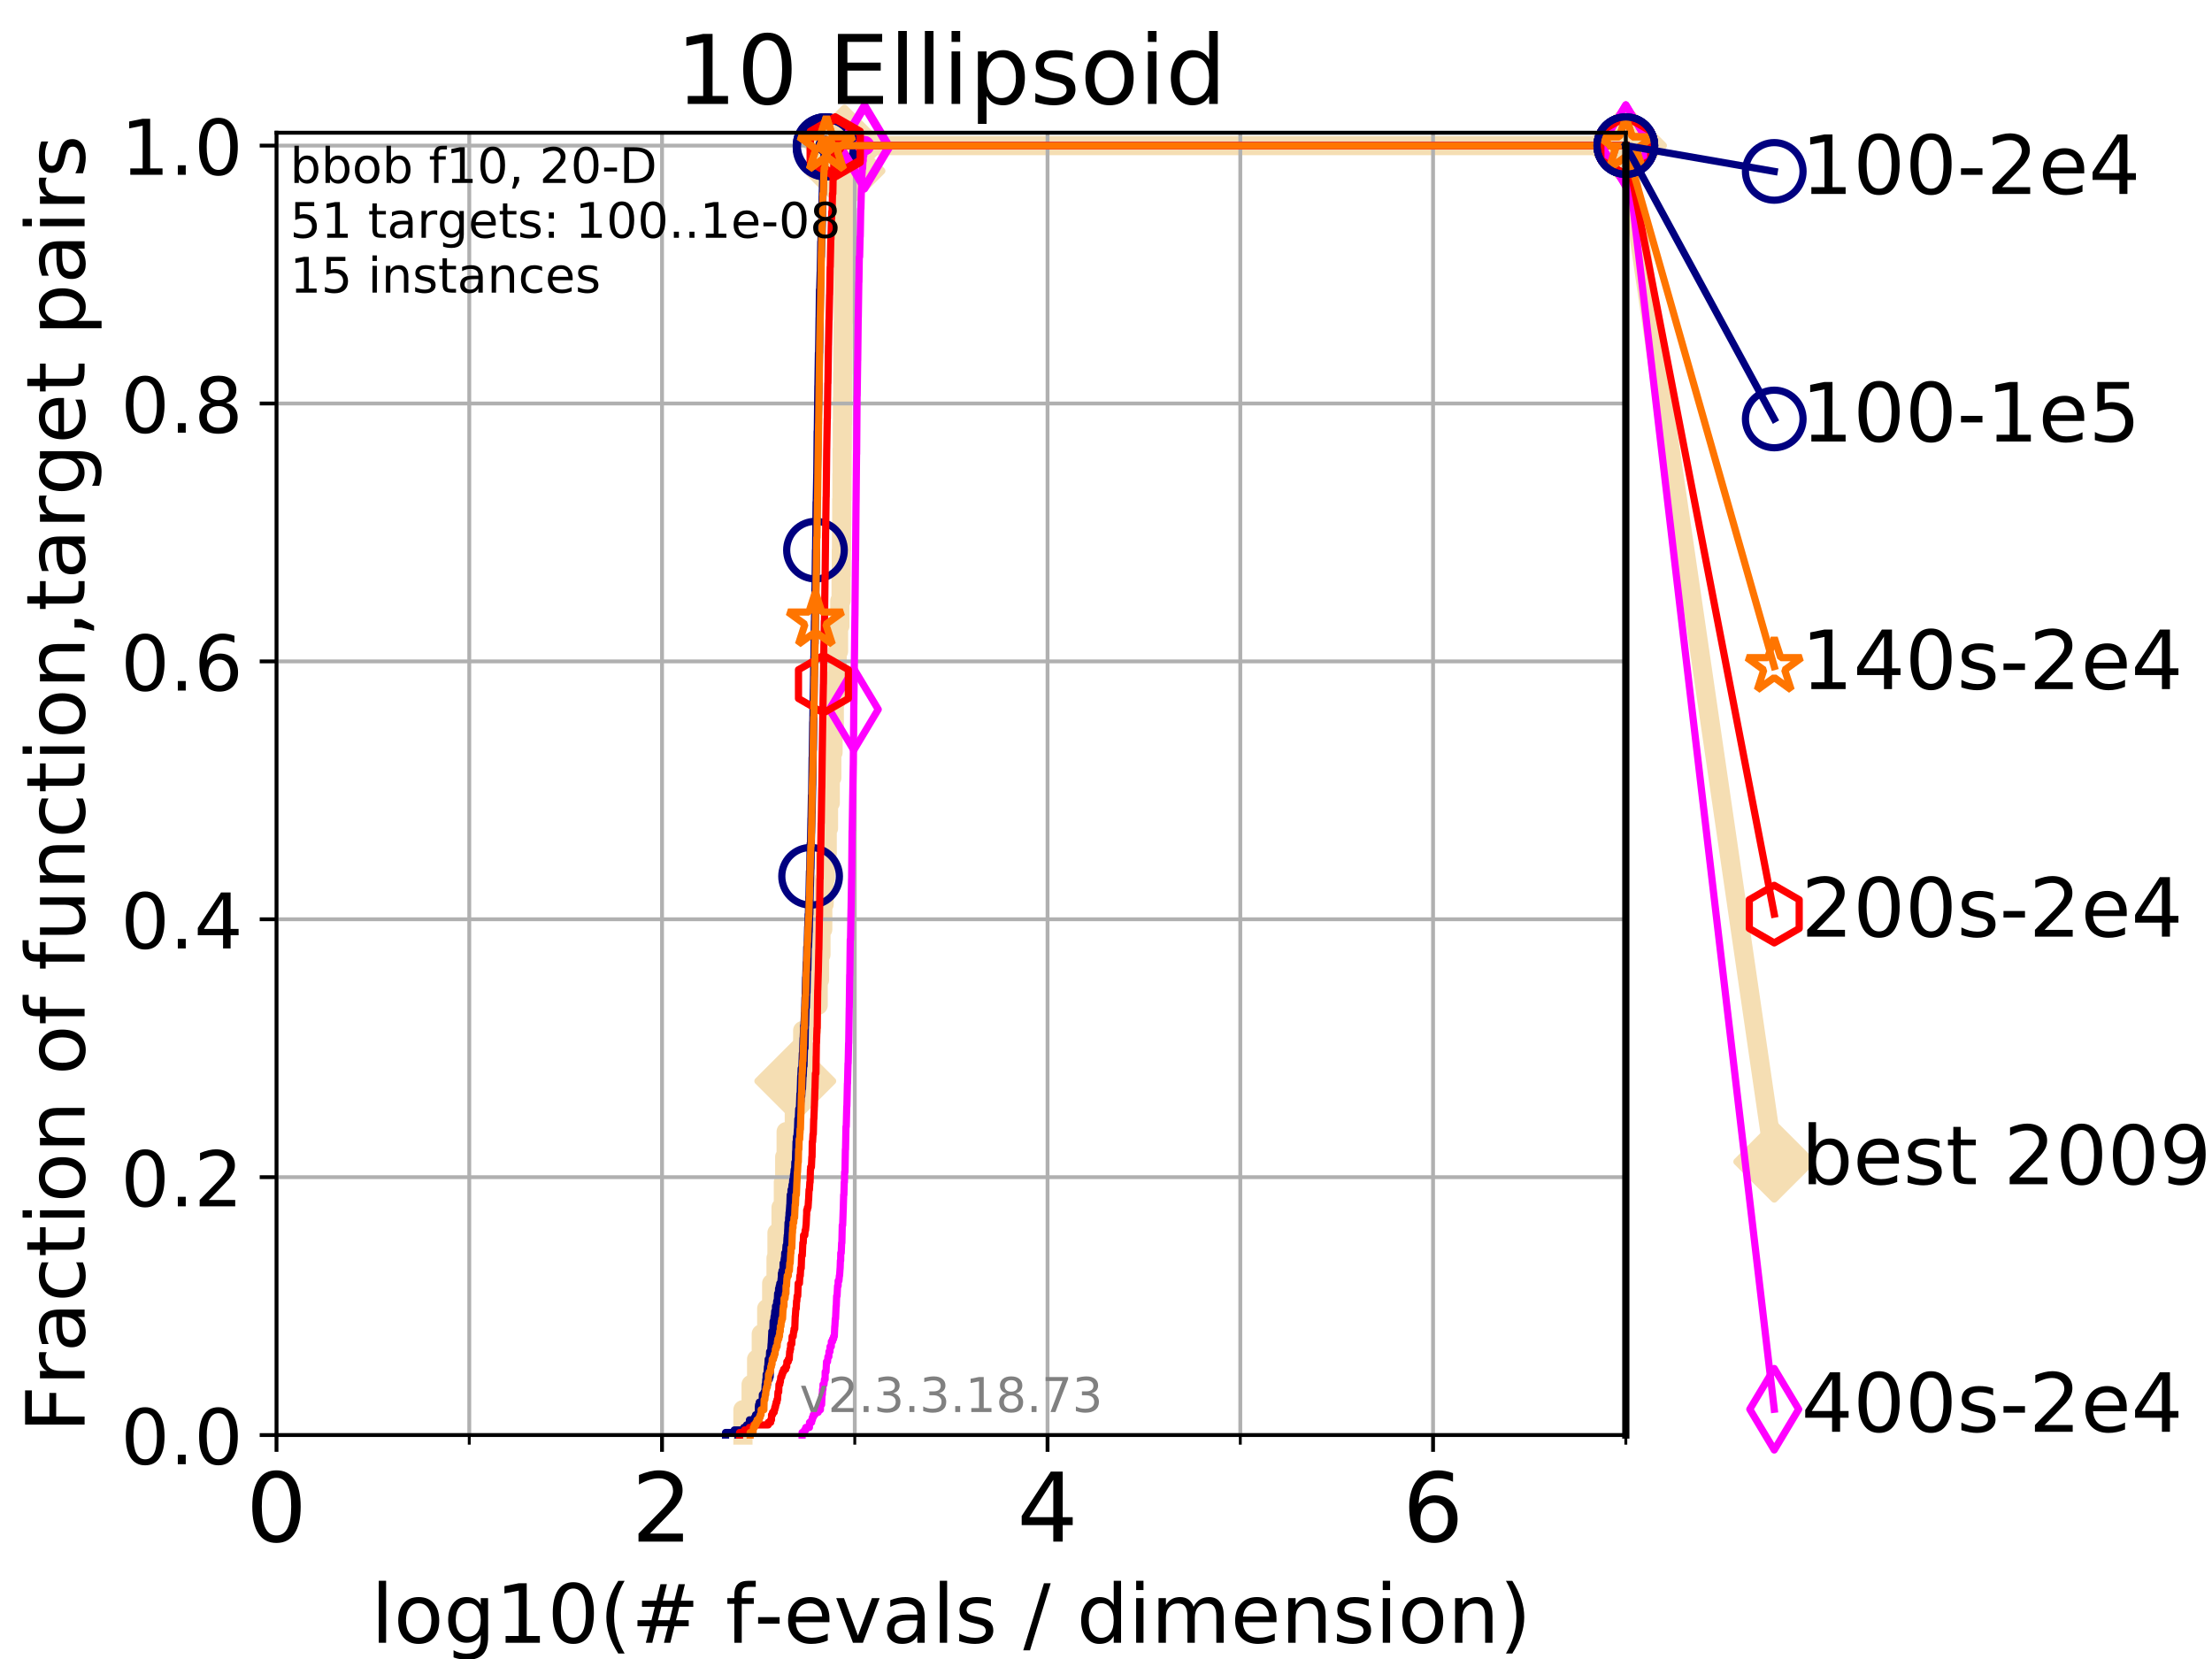 <?xml version="1.0" encoding="utf-8" standalone="no"?>
<!DOCTYPE svg PUBLIC "-//W3C//DTD SVG 1.1//EN"
  "http://www.w3.org/Graphics/SVG/1.1/DTD/svg11.dtd">
<!-- Created with matplotlib (https://matplotlib.org/) -->
<svg height="345.6pt" version="1.1" viewBox="0 0 460.8 345.6" width="460.8pt" xmlns="http://www.w3.org/2000/svg" xmlns:xlink="http://www.w3.org/1999/xlink">
 <defs>
  <style type="text/css">
*{stroke-linecap:butt;stroke-linejoin:round;}
  </style>
 </defs>
 <g id="figure_1">
  <g id="patch_1">
   <path d="M 0 345.6 
L 460.8 345.6 
L 460.8 0 
L 0 0 
z
" style="fill:#ffffff;"/>
  </g>
  <g id="axes_1">
   <g id="patch_2">
    <path d="M 57.6 298.944 
L 338.688 298.944 
L 338.688 27.648 
L 57.6 27.648 
z
" style="fill:#ffffff;"/>
   </g>
   <g id="line2d_1">
    <path d="M 154.764 298.944 
L 154.764 293.677 
L 156.47 293.677 
L 156.47 288.41 
L 157.619 288.41 
L 157.619 283.143 
L 158.589 283.143 
L 158.589 277.877 
L 159.721 277.877 
L 159.721 272.61 
L 160.758 272.61 
L 160.758 267.343 
L 161.668 267.343 
L 161.668 262.076 
L 161.863 262.076 
L 161.863 256.809 
L 162.708 256.809 
L 162.708 251.542 
L 163.187 251.542 
L 163.187 246.275 
L 163.471 246.275 
L 163.471 241.009 
L 163.771 241.009 
L 163.771 235.742 
L 165.472 235.742 
L 165.472 230.475 
L 165.672 230.475 
L 165.672 225.208 
L 167.009 225.208 
L 167.009 219.941 
L 167.215 219.941 
L 167.215 214.674 
L 169.034 214.674 
L 169.034 209.407 
L 170.441 209.407 
L 170.441 204.141 
L 170.714 204.141 
L 170.714 198.874 
L 171.013 198.874 
L 171.013 193.607 
L 171.393 193.607 
L 171.393 188.34 
L 171.682 188.34 
L 171.682 183.073 
L 171.948 183.073 
L 171.948 177.806 
L 172.323 177.806 
L 172.323 172.539 
L 172.593 172.539 
L 172.593 167.272 
L 172.956 167.272 
L 172.956 162.006 
L 173.276 162.006 
L 173.276 156.739 
L 173.538 156.739 
L 173.538 151.472 
L 173.798 151.472 
L 173.798 146.205 
L 174.084 146.205 
L 174.084 140.938 
L 174.401 140.938 
L 174.401 135.671 
L 174.682 135.671 
L 174.682 130.404 
L 174.958 130.404 
L 174.958 125.138 
L 175.217 125.138 
L 175.217 119.871 
L 175.264 119.871 
L 175.264 114.604 
L 175.307 114.604 
L 175.307 109.337 
L 175.347 109.337 
L 175.347 104.07 
L 175.393 104.07 
L 175.393 98.803 
L 175.429 98.803 
L 175.429 93.536 
L 175.466 93.536 
L 175.466 88.27 
L 175.503 88.27 
L 175.503 83.003 
L 175.551 83.003 
L 175.551 77.736 
L 175.589 77.736 
L 175.589 72.469 
L 175.635 72.469 
L 175.635 67.202 
L 175.681 67.202 
L 175.681 61.935 
L 175.714 61.935 
L 175.714 56.668 
L 175.753 56.668 
L 175.753 51.402 
L 175.796 51.402 
L 175.796 46.135 
L 175.835 46.135 
L 175.835 40.868 
L 175.882 40.868 
L 175.882 35.601 
L 175.921 35.601 
L 175.921 30.334 
L 338.688 30.334 
" style="fill:none;stroke:#f5deb3;stroke-linecap:square;stroke-width:4;"/>
   </g>
   <g id="line2d_2">
    <defs>
     <path d="M -0 7.778 
L 7.778 0 
L 0 -7.778 
L -7.778 -0 
z
" id="ma484c1ad6e" style="stroke:#f5deb3;stroke-linejoin:miter;stroke-width:1.5;"/>
    </defs>
    <g>
     <use style="fill:#f5deb3;stroke:#f5deb3;stroke-linejoin:miter;stroke-width:1.5;" x="165.672" xlink:href="#ma484c1ad6e" y="225.208"/>
     <use style="fill:#f5deb3;stroke:#f5deb3;stroke-linejoin:miter;stroke-width:1.5;" x="175.921" xlink:href="#ma484c1ad6e" y="35.601"/>
     <use style="fill:#f5deb3;stroke:#f5deb3;stroke-linejoin:miter;stroke-width:1.5;" x="175.921" xlink:href="#ma484c1ad6e" y="30.334"/>
     <use style="fill:#f5deb3;stroke:#f5deb3;stroke-linejoin:miter;stroke-width:1.5;" x="338.688" xlink:href="#ma484c1ad6e" y="30.334"/>
    </g>
   </g>
   <g id="line2d_3">
    <path style="fill:none;stroke:#f5deb3;stroke-linecap:square;stroke-width:4;"/>
    <g/>
   </g>
   <g id="line2d_4">
    <path d="M 338.688 30.334 
L 369.608 241.999 
" style="fill:none;stroke:#f5deb3;stroke-linecap:square;stroke-width:4;"/>
    <g>
     <use style="fill:#f5deb3;stroke:#f5deb3;stroke-linejoin:miter;stroke-width:1.5;" x="338.688" xlink:href="#ma484c1ad6e" y="30.334"/>
     <use style="fill:#f5deb3;stroke:#f5deb3;stroke-linejoin:miter;stroke-width:1.5;" x="369.608" xlink:href="#ma484c1ad6e" y="241.999"/>
    </g>
   </g>
   <g id="matplotlib.axis_1">
    <g id="xtick_1">
     <g id="line2d_5">
      <path clip-path="url(#p48e7aa03cf)" d="M 57.6 298.944 
L 57.6 27.648 
" style="fill:none;stroke:#b0b0b0;stroke-linecap:square;stroke-width:0.8;"/>
     </g>
     <g id="line2d_6">
      <defs>
       <path d="M 0 0 
L 0 3.5 
" id="m2942e8b8a8" style="stroke:#000000;stroke-width:0.8;"/>
      </defs>
      <g>
       <use style="stroke:#000000;stroke-width:0.8;" x="57.6" xlink:href="#m2942e8b8a8" y="298.944"/>
      </g>
     </g>
     <g id="text_1">
      <!-- 0 -->
      <defs>
       <path d="M 31.781 66.406 
Q 24.172 66.406 20.328 58.906 
Q 16.5 51.422 16.5 36.375 
Q 16.5 21.391 20.328 13.891 
Q 24.172 6.391 31.781 6.391 
Q 39.453 6.391 43.281 13.891 
Q 47.125 21.391 47.125 36.375 
Q 47.125 51.422 43.281 58.906 
Q 39.453 66.406 31.781 66.406 
z
M 31.781 74.219 
Q 44.047 74.219 50.516 64.516 
Q 56.984 54.828 56.984 36.375 
Q 56.984 17.969 50.516 8.266 
Q 44.047 -1.422 31.781 -1.422 
Q 19.531 -1.422 13.062 8.266 
Q 6.594 17.969 6.594 36.375 
Q 6.594 54.828 13.062 64.516 
Q 19.531 74.219 31.781 74.219 
z
" id="DejaVuSans-48"/>
      </defs>
      <g transform="translate(51.237 321.141)scale(0.2 -0.2)">
       <use xlink:href="#DejaVuSans-48"/>
      </g>
     </g>
    </g>
    <g id="xtick_2">
     <g id="line2d_7">
      <path clip-path="url(#p48e7aa03cf)" d="M 137.911 298.944 
L 137.911 27.648 
" style="fill:none;stroke:#b0b0b0;stroke-linecap:square;stroke-width:0.8;"/>
     </g>
     <g id="line2d_8">
      <g>
       <use style="stroke:#000000;stroke-width:0.8;" x="137.911" xlink:href="#m2942e8b8a8" y="298.944"/>
      </g>
     </g>
     <g id="text_2">
      <!-- 2 -->
      <defs>
       <path d="M 19.188 8.297 
L 53.609 8.297 
L 53.609 0 
L 7.328 0 
L 7.328 8.297 
Q 12.938 14.109 22.625 23.891 
Q 32.328 33.688 34.812 36.531 
Q 39.547 41.844 41.422 45.531 
Q 43.312 49.219 43.312 52.781 
Q 43.312 58.594 39.234 62.25 
Q 35.156 65.922 28.609 65.922 
Q 23.969 65.922 18.812 64.312 
Q 13.672 62.703 7.812 59.422 
L 7.812 69.391 
Q 13.766 71.781 18.938 73 
Q 24.125 74.219 28.422 74.219 
Q 39.75 74.219 46.484 68.547 
Q 53.219 62.891 53.219 53.422 
Q 53.219 48.922 51.531 44.891 
Q 49.859 40.875 45.406 35.406 
Q 44.188 33.984 37.641 27.219 
Q 31.109 20.453 19.188 8.297 
z
" id="DejaVuSans-50"/>
      </defs>
      <g transform="translate(131.548 321.141)scale(0.2 -0.2)">
       <use xlink:href="#DejaVuSans-50"/>
      </g>
     </g>
    </g>
    <g id="xtick_3">
     <g id="line2d_9">
      <path clip-path="url(#p48e7aa03cf)" d="M 218.222 298.944 
L 218.222 27.648 
" style="fill:none;stroke:#b0b0b0;stroke-linecap:square;stroke-width:0.8;"/>
     </g>
     <g id="line2d_10">
      <g>
       <use style="stroke:#000000;stroke-width:0.8;" x="218.222" xlink:href="#m2942e8b8a8" y="298.944"/>
      </g>
     </g>
     <g id="text_3">
      <!-- 4 -->
      <defs>
       <path d="M 37.797 64.312 
L 12.891 25.391 
L 37.797 25.391 
z
M 35.203 72.906 
L 47.609 72.906 
L 47.609 25.391 
L 58.016 25.391 
L 58.016 17.188 
L 47.609 17.188 
L 47.609 0 
L 37.797 0 
L 37.797 17.188 
L 4.891 17.188 
L 4.891 26.703 
z
" id="DejaVuSans-52"/>
      </defs>
      <g transform="translate(211.859 321.141)scale(0.2 -0.2)">
       <use xlink:href="#DejaVuSans-52"/>
      </g>
     </g>
    </g>
    <g id="xtick_4">
     <g id="line2d_11">
      <path clip-path="url(#p48e7aa03cf)" d="M 298.533 298.944 
L 298.533 27.648 
" style="fill:none;stroke:#b0b0b0;stroke-linecap:square;stroke-width:0.8;"/>
     </g>
     <g id="line2d_12">
      <g>
       <use style="stroke:#000000;stroke-width:0.8;" x="298.533" xlink:href="#m2942e8b8a8" y="298.944"/>
      </g>
     </g>
     <g id="text_4">
      <!-- 6 -->
      <defs>
       <path d="M 33.016 40.375 
Q 26.375 40.375 22.484 35.828 
Q 18.609 31.297 18.609 23.391 
Q 18.609 15.531 22.484 10.953 
Q 26.375 6.391 33.016 6.391 
Q 39.656 6.391 43.531 10.953 
Q 47.406 15.531 47.406 23.391 
Q 47.406 31.297 43.531 35.828 
Q 39.656 40.375 33.016 40.375 
z
M 52.594 71.297 
L 52.594 62.312 
Q 48.875 64.062 45.094 64.984 
Q 41.312 65.922 37.594 65.922 
Q 27.828 65.922 22.672 59.328 
Q 17.531 52.734 16.797 39.406 
Q 19.672 43.656 24.016 45.922 
Q 28.375 48.188 33.594 48.188 
Q 44.578 48.188 50.953 41.516 
Q 57.328 34.859 57.328 23.391 
Q 57.328 12.156 50.688 5.359 
Q 44.047 -1.422 33.016 -1.422 
Q 20.359 -1.422 13.672 8.266 
Q 6.984 17.969 6.984 36.375 
Q 6.984 53.656 15.188 63.938 
Q 23.391 74.219 37.203 74.219 
Q 40.922 74.219 44.703 73.484 
Q 48.484 72.75 52.594 71.297 
z
" id="DejaVuSans-54"/>
      </defs>
      <g transform="translate(292.17 321.141)scale(0.2 -0.2)">
       <use xlink:href="#DejaVuSans-54"/>
      </g>
     </g>
    </g>
    <g id="xtick_5">
     <g id="line2d_13">
      <path clip-path="url(#p48e7aa03cf)" d="M 97.755 298.944 
L 97.755 27.648 
" style="fill:none;stroke:#b0b0b0;stroke-linecap:square;stroke-width:0.8;"/>
     </g>
     <g id="line2d_14">
      <defs>
       <path d="M 0 0 
L 0 2 
" id="m5e3bdf3846" style="stroke:#000000;stroke-width:0.6;"/>
      </defs>
      <g>
       <use style="stroke:#000000;stroke-width:0.6;" x="97.755" xlink:href="#m5e3bdf3846" y="298.944"/>
      </g>
     </g>
    </g>
    <g id="xtick_6">
     <g id="line2d_15">
      <path clip-path="url(#p48e7aa03cf)" d="M 178.066 298.944 
L 178.066 27.648 
" style="fill:none;stroke:#b0b0b0;stroke-linecap:square;stroke-width:0.8;"/>
     </g>
     <g id="line2d_16">
      <g>
       <use style="stroke:#000000;stroke-width:0.6;" x="178.066" xlink:href="#m5e3bdf3846" y="298.944"/>
      </g>
     </g>
    </g>
    <g id="xtick_7">
     <g id="line2d_17">
      <path clip-path="url(#p48e7aa03cf)" d="M 258.377 298.944 
L 258.377 27.648 
" style="fill:none;stroke:#b0b0b0;stroke-linecap:square;stroke-width:0.8;"/>
     </g>
     <g id="line2d_18">
      <g>
       <use style="stroke:#000000;stroke-width:0.6;" x="258.377" xlink:href="#m5e3bdf3846" y="298.944"/>
      </g>
     </g>
    </g>
    <g id="xtick_8">
     <g id="line2d_19">
      <path clip-path="url(#p48e7aa03cf)" d="M 338.688 298.944 
L 338.688 27.648 
" style="fill:none;stroke:#b0b0b0;stroke-linecap:square;stroke-width:0.8;"/>
     </g>
     <g id="line2d_20">
      <g>
       <use style="stroke:#000000;stroke-width:0.6;" x="338.688" xlink:href="#m5e3bdf3846" y="298.944"/>
      </g>
     </g>
    </g>
    <g id="text_5">
     <!-- log10(# f-evals / dimension) -->
     <defs>
      <path d="M 9.422 75.984 
L 18.406 75.984 
L 18.406 0 
L 9.422 0 
z
" id="DejaVuSans-108"/>
      <path d="M 30.609 48.391 
Q 23.391 48.391 19.188 42.75 
Q 14.984 37.109 14.984 27.297 
Q 14.984 17.484 19.156 11.844 
Q 23.344 6.203 30.609 6.203 
Q 37.797 6.203 41.984 11.859 
Q 46.188 17.531 46.188 27.297 
Q 46.188 37.016 41.984 42.703 
Q 37.797 48.391 30.609 48.391 
z
M 30.609 56 
Q 42.328 56 49.016 48.375 
Q 55.719 40.766 55.719 27.297 
Q 55.719 13.875 49.016 6.219 
Q 42.328 -1.422 30.609 -1.422 
Q 18.844 -1.422 12.172 6.219 
Q 5.516 13.875 5.516 27.297 
Q 5.516 40.766 12.172 48.375 
Q 18.844 56 30.609 56 
z
" id="DejaVuSans-111"/>
      <path d="M 45.406 27.984 
Q 45.406 37.75 41.375 43.109 
Q 37.359 48.484 30.078 48.484 
Q 22.859 48.484 18.828 43.109 
Q 14.797 37.75 14.797 27.984 
Q 14.797 18.266 18.828 12.891 
Q 22.859 7.516 30.078 7.516 
Q 37.359 7.516 41.375 12.891 
Q 45.406 18.266 45.406 27.984 
z
M 54.391 6.781 
Q 54.391 -7.172 48.188 -13.984 
Q 42 -20.797 29.203 -20.797 
Q 24.469 -20.797 20.266 -20.094 
Q 16.062 -19.391 12.109 -17.922 
L 12.109 -9.188 
Q 16.062 -11.328 19.922 -12.344 
Q 23.781 -13.375 27.781 -13.375 
Q 36.625 -13.375 41.016 -8.766 
Q 45.406 -4.156 45.406 5.172 
L 45.406 9.625 
Q 42.625 4.781 38.281 2.391 
Q 33.938 0 27.875 0 
Q 17.828 0 11.672 7.656 
Q 5.516 15.328 5.516 27.984 
Q 5.516 40.672 11.672 48.328 
Q 17.828 56 27.875 56 
Q 33.938 56 38.281 53.609 
Q 42.625 51.219 45.406 46.391 
L 45.406 54.688 
L 54.391 54.688 
z
" id="DejaVuSans-103"/>
      <path d="M 12.406 8.297 
L 28.516 8.297 
L 28.516 63.922 
L 10.984 60.406 
L 10.984 69.391 
L 28.422 72.906 
L 38.281 72.906 
L 38.281 8.297 
L 54.391 8.297 
L 54.391 0 
L 12.406 0 
z
" id="DejaVuSans-49"/>
      <path d="M 31 75.875 
Q 24.469 64.656 21.281 53.656 
Q 18.109 42.672 18.109 31.391 
Q 18.109 20.125 21.312 9.062 
Q 24.516 -2 31 -13.188 
L 23.188 -13.188 
Q 15.875 -1.703 12.234 9.375 
Q 8.594 20.453 8.594 31.391 
Q 8.594 42.281 12.203 53.312 
Q 15.828 64.359 23.188 75.875 
z
" id="DejaVuSans-40"/>
      <path d="M 51.125 44 
L 36.922 44 
L 32.812 27.688 
L 47.125 27.688 
z
M 43.797 71.781 
L 38.719 51.516 
L 52.984 51.516 
L 58.109 71.781 
L 65.922 71.781 
L 60.891 51.516 
L 76.125 51.516 
L 76.125 44 
L 58.984 44 
L 54.984 27.688 
L 70.516 27.688 
L 70.516 20.219 
L 53.078 20.219 
L 48 0 
L 40.188 0 
L 45.219 20.219 
L 30.906 20.219 
L 25.875 0 
L 18.016 0 
L 23.094 20.219 
L 7.719 20.219 
L 7.719 27.688 
L 24.906 27.688 
L 29 44 
L 13.281 44 
L 13.281 51.516 
L 30.906 51.516 
L 35.891 71.781 
z
" id="DejaVuSans-35"/>
      <path id="DejaVuSans-32"/>
      <path d="M 37.109 75.984 
L 37.109 68.5 
L 28.516 68.5 
Q 23.688 68.5 21.797 66.547 
Q 19.922 64.594 19.922 59.516 
L 19.922 54.688 
L 34.719 54.688 
L 34.719 47.703 
L 19.922 47.703 
L 19.922 0 
L 10.891 0 
L 10.891 47.703 
L 2.297 47.703 
L 2.297 54.688 
L 10.891 54.688 
L 10.891 58.5 
Q 10.891 67.625 15.141 71.797 
Q 19.391 75.984 28.609 75.984 
z
" id="DejaVuSans-102"/>
      <path d="M 4.891 31.391 
L 31.203 31.391 
L 31.203 23.391 
L 4.891 23.391 
z
" id="DejaVuSans-45"/>
      <path d="M 56.203 29.594 
L 56.203 25.203 
L 14.891 25.203 
Q 15.484 15.922 20.484 11.062 
Q 25.484 6.203 34.422 6.203 
Q 39.594 6.203 44.453 7.469 
Q 49.312 8.734 54.109 11.281 
L 54.109 2.781 
Q 49.266 0.734 44.188 -0.344 
Q 39.109 -1.422 33.891 -1.422 
Q 20.797 -1.422 13.156 6.188 
Q 5.516 13.812 5.516 26.812 
Q 5.516 40.234 12.766 48.109 
Q 20.016 56 32.328 56 
Q 43.359 56 49.781 48.891 
Q 56.203 41.797 56.203 29.594 
z
M 47.219 32.234 
Q 47.125 39.594 43.094 43.984 
Q 39.062 48.391 32.422 48.391 
Q 24.906 48.391 20.391 44.141 
Q 15.875 39.891 15.188 32.172 
z
" id="DejaVuSans-101"/>
      <path d="M 2.984 54.688 
L 12.5 54.688 
L 29.594 8.797 
L 46.688 54.688 
L 56.203 54.688 
L 35.688 0 
L 23.484 0 
z
" id="DejaVuSans-118"/>
      <path d="M 34.281 27.484 
Q 23.391 27.484 19.188 25 
Q 14.984 22.516 14.984 16.5 
Q 14.984 11.719 18.141 8.906 
Q 21.297 6.109 26.703 6.109 
Q 34.188 6.109 38.703 11.406 
Q 43.219 16.703 43.219 25.484 
L 43.219 27.484 
z
M 52.203 31.203 
L 52.203 0 
L 43.219 0 
L 43.219 8.297 
Q 40.141 3.328 35.547 0.953 
Q 30.953 -1.422 24.312 -1.422 
Q 15.922 -1.422 10.953 3.297 
Q 6 8.016 6 15.922 
Q 6 25.141 12.172 29.828 
Q 18.359 34.516 30.609 34.516 
L 43.219 34.516 
L 43.219 35.406 
Q 43.219 41.609 39.141 45 
Q 35.062 48.391 27.688 48.391 
Q 23 48.391 18.547 47.266 
Q 14.109 46.141 10.016 43.891 
L 10.016 52.203 
Q 14.938 54.109 19.578 55.047 
Q 24.219 56 28.609 56 
Q 40.484 56 46.344 49.844 
Q 52.203 43.703 52.203 31.203 
z
" id="DejaVuSans-97"/>
      <path d="M 44.281 53.078 
L 44.281 44.578 
Q 40.484 46.531 36.375 47.5 
Q 32.281 48.484 27.875 48.484 
Q 21.188 48.484 17.844 46.438 
Q 14.5 44.391 14.5 40.281 
Q 14.5 37.156 16.891 35.375 
Q 19.281 33.594 26.516 31.984 
L 29.594 31.297 
Q 39.156 29.25 43.188 25.516 
Q 47.219 21.781 47.219 15.094 
Q 47.219 7.469 41.188 3.016 
Q 35.156 -1.422 24.609 -1.422 
Q 20.219 -1.422 15.453 -0.562 
Q 10.688 0.297 5.422 2 
L 5.422 11.281 
Q 10.406 8.688 15.234 7.391 
Q 20.062 6.109 24.812 6.109 
Q 31.156 6.109 34.562 8.281 
Q 37.984 10.453 37.984 14.406 
Q 37.984 18.062 35.516 20.016 
Q 33.062 21.969 24.703 23.781 
L 21.578 24.516 
Q 13.234 26.266 9.516 29.906 
Q 5.812 33.547 5.812 39.891 
Q 5.812 47.609 11.281 51.797 
Q 16.75 56 26.812 56 
Q 31.781 56 36.172 55.266 
Q 40.578 54.547 44.281 53.078 
z
" id="DejaVuSans-115"/>
      <path d="M 25.391 72.906 
L 33.688 72.906 
L 8.297 -9.281 
L 0 -9.281 
z
" id="DejaVuSans-47"/>
      <path d="M 45.406 46.391 
L 45.406 75.984 
L 54.391 75.984 
L 54.391 0 
L 45.406 0 
L 45.406 8.203 
Q 42.578 3.328 38.25 0.953 
Q 33.938 -1.422 27.875 -1.422 
Q 17.969 -1.422 11.734 6.484 
Q 5.516 14.406 5.516 27.297 
Q 5.516 40.188 11.734 48.094 
Q 17.969 56 27.875 56 
Q 33.938 56 38.25 53.625 
Q 42.578 51.266 45.406 46.391 
z
M 14.797 27.297 
Q 14.797 17.391 18.875 11.75 
Q 22.953 6.109 30.078 6.109 
Q 37.203 6.109 41.297 11.75 
Q 45.406 17.391 45.406 27.297 
Q 45.406 37.203 41.297 42.844 
Q 37.203 48.484 30.078 48.484 
Q 22.953 48.484 18.875 42.844 
Q 14.797 37.203 14.797 27.297 
z
" id="DejaVuSans-100"/>
      <path d="M 9.422 54.688 
L 18.406 54.688 
L 18.406 0 
L 9.422 0 
z
M 9.422 75.984 
L 18.406 75.984 
L 18.406 64.594 
L 9.422 64.594 
z
" id="DejaVuSans-105"/>
      <path d="M 52 44.188 
Q 55.375 50.25 60.062 53.125 
Q 64.75 56 71.094 56 
Q 79.641 56 84.281 50.016 
Q 88.922 44.047 88.922 33.016 
L 88.922 0 
L 79.891 0 
L 79.891 32.719 
Q 79.891 40.578 77.094 44.375 
Q 74.312 48.188 68.609 48.188 
Q 61.625 48.188 57.562 43.547 
Q 53.516 38.922 53.516 30.906 
L 53.516 0 
L 44.484 0 
L 44.484 32.719 
Q 44.484 40.625 41.703 44.406 
Q 38.922 48.188 33.109 48.188 
Q 26.219 48.188 22.156 43.531 
Q 18.109 38.875 18.109 30.906 
L 18.109 0 
L 9.078 0 
L 9.078 54.688 
L 18.109 54.688 
L 18.109 46.188 
Q 21.188 51.219 25.484 53.609 
Q 29.781 56 35.688 56 
Q 41.656 56 45.828 52.969 
Q 50 49.953 52 44.188 
z
" id="DejaVuSans-109"/>
      <path d="M 54.891 33.016 
L 54.891 0 
L 45.906 0 
L 45.906 32.719 
Q 45.906 40.484 42.875 44.328 
Q 39.844 48.188 33.797 48.188 
Q 26.516 48.188 22.312 43.547 
Q 18.109 38.922 18.109 30.906 
L 18.109 0 
L 9.078 0 
L 9.078 54.688 
L 18.109 54.688 
L 18.109 46.188 
Q 21.344 51.125 25.703 53.562 
Q 30.078 56 35.797 56 
Q 45.219 56 50.047 50.172 
Q 54.891 44.344 54.891 33.016 
z
" id="DejaVuSans-110"/>
      <path d="M 8.016 75.875 
L 15.828 75.875 
Q 23.141 64.359 26.781 53.312 
Q 30.422 42.281 30.422 31.391 
Q 30.422 20.453 26.781 9.375 
Q 23.141 -1.703 15.828 -13.188 
L 8.016 -13.188 
Q 14.5 -2 17.703 9.062 
Q 20.906 20.125 20.906 31.391 
Q 20.906 42.672 17.703 53.656 
Q 14.5 64.656 8.016 75.875 
z
" id="DejaVuSans-41"/>
     </defs>
     <g transform="translate(77.303 342.218)scale(0.17 -0.17)">
      <use xlink:href="#DejaVuSans-108"/>
      <use x="27.783" xlink:href="#DejaVuSans-111"/>
      <use x="88.965" xlink:href="#DejaVuSans-103"/>
      <use x="152.441" xlink:href="#DejaVuSans-49"/>
      <use x="216.064" xlink:href="#DejaVuSans-48"/>
      <use x="279.688" xlink:href="#DejaVuSans-40"/>
      <use x="318.701" xlink:href="#DejaVuSans-35"/>
      <use x="402.49" xlink:href="#DejaVuSans-32"/>
      <use x="434.277" xlink:href="#DejaVuSans-102"/>
      <use x="469.404" xlink:href="#DejaVuSans-45"/>
      <use x="505.488" xlink:href="#DejaVuSans-101"/>
      <use x="567.012" xlink:href="#DejaVuSans-118"/>
      <use x="626.191" xlink:href="#DejaVuSans-97"/>
      <use x="687.471" xlink:href="#DejaVuSans-108"/>
      <use x="715.254" xlink:href="#DejaVuSans-115"/>
      <use x="767.354" xlink:href="#DejaVuSans-32"/>
      <use x="799.141" xlink:href="#DejaVuSans-47"/>
      <use x="832.832" xlink:href="#DejaVuSans-32"/>
      <use x="864.619" xlink:href="#DejaVuSans-100"/>
      <use x="928.096" xlink:href="#DejaVuSans-105"/>
      <use x="955.879" xlink:href="#DejaVuSans-109"/>
      <use x="1053.291" xlink:href="#DejaVuSans-101"/>
      <use x="1114.814" xlink:href="#DejaVuSans-110"/>
      <use x="1178.193" xlink:href="#DejaVuSans-115"/>
      <use x="1230.293" xlink:href="#DejaVuSans-105"/>
      <use x="1258.076" xlink:href="#DejaVuSans-111"/>
      <use x="1319.258" xlink:href="#DejaVuSans-110"/>
      <use x="1382.637" xlink:href="#DejaVuSans-41"/>
     </g>
    </g>
   </g>
   <g id="matplotlib.axis_2">
    <g id="ytick_1">
     <g id="line2d_21">
      <path clip-path="url(#p48e7aa03cf)" d="M 57.6 298.944 
L 338.688 298.944 
" style="fill:none;stroke:#b0b0b0;stroke-linecap:square;stroke-width:0.8;"/>
     </g>
     <g id="line2d_22">
      <defs>
       <path d="M 0 0 
L -3.5 0 
" id="m1ed0a98dc5" style="stroke:#000000;stroke-width:0.8;"/>
      </defs>
      <g>
       <use style="stroke:#000000;stroke-width:0.8;" x="57.6" xlink:href="#m1ed0a98dc5" y="298.944"/>
      </g>
     </g>
     <g id="text_6">
      <!-- 0.0 -->
      <defs>
       <path d="M 10.688 12.406 
L 21 12.406 
L 21 0 
L 10.688 0 
z
" id="DejaVuSans-46"/>
      </defs>
      <g transform="translate(25.155 305.023)scale(0.16 -0.16)">
       <use xlink:href="#DejaVuSans-48"/>
       <use x="63.623" xlink:href="#DejaVuSans-46"/>
       <use x="95.41" xlink:href="#DejaVuSans-48"/>
      </g>
     </g>
    </g>
    <g id="ytick_2">
     <g id="line2d_23">
      <path clip-path="url(#p48e7aa03cf)" d="M 57.6 245.222 
L 338.688 245.222 
" style="fill:none;stroke:#b0b0b0;stroke-linecap:square;stroke-width:0.8;"/>
     </g>
     <g id="line2d_24">
      <g>
       <use style="stroke:#000000;stroke-width:0.8;" x="57.6" xlink:href="#m1ed0a98dc5" y="245.222"/>
      </g>
     </g>
     <g id="text_7">
      <!-- 0.2 -->
      <g transform="translate(25.155 251.301)scale(0.16 -0.16)">
       <use xlink:href="#DejaVuSans-48"/>
       <use x="63.623" xlink:href="#DejaVuSans-46"/>
       <use x="95.41" xlink:href="#DejaVuSans-50"/>
      </g>
     </g>
    </g>
    <g id="ytick_3">
     <g id="line2d_25">
      <path clip-path="url(#p48e7aa03cf)" d="M 57.6 191.5 
L 338.688 191.5 
" style="fill:none;stroke:#b0b0b0;stroke-linecap:square;stroke-width:0.8;"/>
     </g>
     <g id="line2d_26">
      <g>
       <use style="stroke:#000000;stroke-width:0.8;" x="57.6" xlink:href="#m1ed0a98dc5" y="191.5"/>
      </g>
     </g>
     <g id="text_8">
      <!-- 0.4 -->
      <g transform="translate(25.155 197.579)scale(0.16 -0.16)">
       <use xlink:href="#DejaVuSans-48"/>
       <use x="63.623" xlink:href="#DejaVuSans-46"/>
       <use x="95.41" xlink:href="#DejaVuSans-52"/>
      </g>
     </g>
    </g>
    <g id="ytick_4">
     <g id="line2d_27">
      <path clip-path="url(#p48e7aa03cf)" d="M 57.6 137.778 
L 338.688 137.778 
" style="fill:none;stroke:#b0b0b0;stroke-linecap:square;stroke-width:0.8;"/>
     </g>
     <g id="line2d_28">
      <g>
       <use style="stroke:#000000;stroke-width:0.8;" x="57.6" xlink:href="#m1ed0a98dc5" y="137.778"/>
      </g>
     </g>
     <g id="text_9">
      <!-- 0.6 -->
      <g transform="translate(25.155 143.857)scale(0.16 -0.16)">
       <use xlink:href="#DejaVuSans-48"/>
       <use x="63.623" xlink:href="#DejaVuSans-46"/>
       <use x="95.41" xlink:href="#DejaVuSans-54"/>
      </g>
     </g>
    </g>
    <g id="ytick_5">
     <g id="line2d_29">
      <path clip-path="url(#p48e7aa03cf)" d="M 57.6 84.056 
L 338.688 84.056 
" style="fill:none;stroke:#b0b0b0;stroke-linecap:square;stroke-width:0.8;"/>
     </g>
     <g id="line2d_30">
      <g>
       <use style="stroke:#000000;stroke-width:0.8;" x="57.6" xlink:href="#m1ed0a98dc5" y="84.056"/>
      </g>
     </g>
     <g id="text_10">
      <!-- 0.8 -->
      <defs>
       <path d="M 31.781 34.625 
Q 24.75 34.625 20.719 30.859 
Q 16.703 27.094 16.703 20.516 
Q 16.703 13.922 20.719 10.156 
Q 24.75 6.391 31.781 6.391 
Q 38.812 6.391 42.859 10.172 
Q 46.922 13.969 46.922 20.516 
Q 46.922 27.094 42.891 30.859 
Q 38.875 34.625 31.781 34.625 
z
M 21.922 38.812 
Q 15.578 40.375 12.031 44.719 
Q 8.5 49.078 8.5 55.328 
Q 8.5 64.062 14.719 69.141 
Q 20.953 74.219 31.781 74.219 
Q 42.672 74.219 48.875 69.141 
Q 55.078 64.062 55.078 55.328 
Q 55.078 49.078 51.531 44.719 
Q 48 40.375 41.703 38.812 
Q 48.828 37.156 52.797 32.312 
Q 56.781 27.484 56.781 20.516 
Q 56.781 9.906 50.312 4.234 
Q 43.844 -1.422 31.781 -1.422 
Q 19.734 -1.422 13.25 4.234 
Q 6.781 9.906 6.781 20.516 
Q 6.781 27.484 10.781 32.312 
Q 14.797 37.156 21.922 38.812 
z
M 18.312 54.391 
Q 18.312 48.734 21.844 45.562 
Q 25.391 42.391 31.781 42.391 
Q 38.141 42.391 41.719 45.562 
Q 45.312 48.734 45.312 54.391 
Q 45.312 60.062 41.719 63.234 
Q 38.141 66.406 31.781 66.406 
Q 25.391 66.406 21.844 63.234 
Q 18.312 60.062 18.312 54.391 
z
" id="DejaVuSans-56"/>
      </defs>
      <g transform="translate(25.155 90.135)scale(0.16 -0.16)">
       <use xlink:href="#DejaVuSans-48"/>
       <use x="63.623" xlink:href="#DejaVuSans-46"/>
       <use x="95.41" xlink:href="#DejaVuSans-56"/>
      </g>
     </g>
    </g>
    <g id="ytick_6">
     <g id="line2d_31">
      <path clip-path="url(#p48e7aa03cf)" d="M 57.6 30.334 
L 338.688 30.334 
" style="fill:none;stroke:#b0b0b0;stroke-linecap:square;stroke-width:0.8;"/>
     </g>
     <g id="line2d_32">
      <g>
       <use style="stroke:#000000;stroke-width:0.8;" x="57.6" xlink:href="#m1ed0a98dc5" y="30.334"/>
      </g>
     </g>
     <g id="text_11">
      <!-- 1.0 -->
      <g transform="translate(25.155 36.413)scale(0.16 -0.16)">
       <use xlink:href="#DejaVuSans-49"/>
       <use x="63.623" xlink:href="#DejaVuSans-46"/>
       <use x="95.41" xlink:href="#DejaVuSans-48"/>
      </g>
     </g>
    </g>
    <g id="text_12">
     <!-- Fraction of function,target pairs -->
     <defs>
      <path d="M 9.812 72.906 
L 51.703 72.906 
L 51.703 64.594 
L 19.672 64.594 
L 19.672 43.109 
L 48.578 43.109 
L 48.578 34.812 
L 19.672 34.812 
L 19.672 0 
L 9.812 0 
z
" id="DejaVuSans-70"/>
      <path d="M 41.109 46.297 
Q 39.594 47.172 37.812 47.578 
Q 36.031 48 33.891 48 
Q 26.266 48 22.188 43.047 
Q 18.109 38.094 18.109 28.812 
L 18.109 0 
L 9.078 0 
L 9.078 54.688 
L 18.109 54.688 
L 18.109 46.188 
Q 20.953 51.172 25.484 53.578 
Q 30.031 56 36.531 56 
Q 37.453 56 38.578 55.875 
Q 39.703 55.766 41.062 55.516 
z
" id="DejaVuSans-114"/>
      <path d="M 48.781 52.594 
L 48.781 44.188 
Q 44.969 46.297 41.141 47.344 
Q 37.312 48.391 33.406 48.391 
Q 24.656 48.391 19.812 42.844 
Q 14.984 37.312 14.984 27.297 
Q 14.984 17.281 19.812 11.734 
Q 24.656 6.203 33.406 6.203 
Q 37.312 6.203 41.141 7.25 
Q 44.969 8.297 48.781 10.406 
L 48.781 2.094 
Q 45.016 0.344 40.984 -0.531 
Q 36.969 -1.422 32.422 -1.422 
Q 20.062 -1.422 12.781 6.344 
Q 5.516 14.109 5.516 27.297 
Q 5.516 40.672 12.859 48.328 
Q 20.219 56 33.016 56 
Q 37.156 56 41.109 55.141 
Q 45.062 54.297 48.781 52.594 
z
" id="DejaVuSans-99"/>
      <path d="M 18.312 70.219 
L 18.312 54.688 
L 36.812 54.688 
L 36.812 47.703 
L 18.312 47.703 
L 18.312 18.016 
Q 18.312 11.328 20.141 9.422 
Q 21.969 7.516 27.594 7.516 
L 36.812 7.516 
L 36.812 0 
L 27.594 0 
Q 17.188 0 13.234 3.875 
Q 9.281 7.766 9.281 18.016 
L 9.281 47.703 
L 2.688 47.703 
L 2.688 54.688 
L 9.281 54.688 
L 9.281 70.219 
z
" id="DejaVuSans-116"/>
      <path d="M 8.5 21.578 
L 8.5 54.688 
L 17.484 54.688 
L 17.484 21.922 
Q 17.484 14.156 20.5 10.266 
Q 23.531 6.391 29.594 6.391 
Q 36.859 6.391 41.078 11.031 
Q 45.312 15.672 45.312 23.688 
L 45.312 54.688 
L 54.297 54.688 
L 54.297 0 
L 45.312 0 
L 45.312 8.406 
Q 42.047 3.422 37.719 1 
Q 33.406 -1.422 27.688 -1.422 
Q 18.266 -1.422 13.375 4.438 
Q 8.5 10.297 8.5 21.578 
z
M 31.109 56 
z
" id="DejaVuSans-117"/>
      <path d="M 11.719 12.406 
L 22.016 12.406 
L 22.016 4 
L 14.016 -11.625 
L 7.719 -11.625 
L 11.719 4 
z
" id="DejaVuSans-44"/>
      <path d="M 18.109 8.203 
L 18.109 -20.797 
L 9.078 -20.797 
L 9.078 54.688 
L 18.109 54.688 
L 18.109 46.391 
Q 20.953 51.266 25.266 53.625 
Q 29.594 56 35.594 56 
Q 45.562 56 51.781 48.094 
Q 58.016 40.188 58.016 27.297 
Q 58.016 14.406 51.781 6.484 
Q 45.562 -1.422 35.594 -1.422 
Q 29.594 -1.422 25.266 0.953 
Q 20.953 3.328 18.109 8.203 
z
M 48.688 27.297 
Q 48.688 37.203 44.609 42.844 
Q 40.531 48.484 33.406 48.484 
Q 26.266 48.484 22.188 42.844 
Q 18.109 37.203 18.109 27.297 
Q 18.109 17.391 22.188 11.75 
Q 26.266 6.109 33.406 6.109 
Q 40.531 6.109 44.609 11.75 
Q 48.688 17.391 48.688 27.297 
z
" id="DejaVuSans-112"/>
     </defs>
     <g transform="translate(17.62 298.435)rotate(-90)scale(0.17 -0.17)">
      <use xlink:href="#DejaVuSans-70"/>
      <use x="57.41" xlink:href="#DejaVuSans-114"/>
      <use x="98.523" xlink:href="#DejaVuSans-97"/>
      <use x="159.803" xlink:href="#DejaVuSans-99"/>
      <use x="214.783" xlink:href="#DejaVuSans-116"/>
      <use x="253.992" xlink:href="#DejaVuSans-105"/>
      <use x="281.775" xlink:href="#DejaVuSans-111"/>
      <use x="342.957" xlink:href="#DejaVuSans-110"/>
      <use x="406.336" xlink:href="#DejaVuSans-32"/>
      <use x="438.123" xlink:href="#DejaVuSans-111"/>
      <use x="499.305" xlink:href="#DejaVuSans-102"/>
      <use x="534.51" xlink:href="#DejaVuSans-32"/>
      <use x="566.297" xlink:href="#DejaVuSans-102"/>
      <use x="601.502" xlink:href="#DejaVuSans-117"/>
      <use x="664.881" xlink:href="#DejaVuSans-110"/>
      <use x="728.26" xlink:href="#DejaVuSans-99"/>
      <use x="783.24" xlink:href="#DejaVuSans-116"/>
      <use x="822.449" xlink:href="#DejaVuSans-105"/>
      <use x="850.232" xlink:href="#DejaVuSans-111"/>
      <use x="911.414" xlink:href="#DejaVuSans-110"/>
      <use x="974.793" xlink:href="#DejaVuSans-44"/>
      <use x="1006.58" xlink:href="#DejaVuSans-116"/>
      <use x="1045.789" xlink:href="#DejaVuSans-97"/>
      <use x="1107.068" xlink:href="#DejaVuSans-114"/>
      <use x="1148.166" xlink:href="#DejaVuSans-103"/>
      <use x="1211.643" xlink:href="#DejaVuSans-101"/>
      <use x="1273.166" xlink:href="#DejaVuSans-116"/>
      <use x="1312.375" xlink:href="#DejaVuSans-32"/>
      <use x="1344.162" xlink:href="#DejaVuSans-112"/>
      <use x="1407.639" xlink:href="#DejaVuSans-97"/>
      <use x="1468.918" xlink:href="#DejaVuSans-105"/>
      <use x="1496.701" xlink:href="#DejaVuSans-114"/>
      <use x="1537.814" xlink:href="#DejaVuSans-115"/>
     </g>
    </g>
   </g>
   <g id="line2d_33">
    <defs>
     <path d="M 0 1.5 
C 0.398 1.5 0.779 1.342 1.061 1.061 
C 1.342 0.779 1.5 0.398 1.5 0 
C 1.5 -0.398 1.342 -0.779 1.061 -1.061 
C 0.779 -1.342 0.398 -1.5 0 -1.5 
C -0.398 -1.5 -0.779 -1.342 -1.061 -1.061 
C -1.342 -0.779 -1.5 -0.398 -1.5 0 
C -1.5 0.398 -1.342 0.779 -1.061 1.061 
C -0.779 1.342 -0.398 1.5 0 1.5 
z
" id="mb0379e0717" style="stroke:#f5deb3;"/>
    </defs>
    <g>
     <use style="fill:#f5deb3;stroke:#f5deb3;" x="175.921" xlink:href="#mb0379e0717" y="30.334"/>
     <use style="fill:#f5deb3;stroke:#f5deb3;" x="175.921" xlink:href="#mb0379e0717" y="30.334"/>
    </g>
   </g>
   <g id="line2d_34">
    <defs>
     <path d="M 0 1.5 
C 0.398 1.5 0.779 1.342 1.061 1.061 
C 1.342 0.779 1.5 0.398 1.5 0 
C 1.5 -0.398 1.342 -0.779 1.061 -1.061 
C 0.779 -1.342 0.398 -1.5 0 -1.5 
C -0.398 -1.5 -0.779 -1.342 -1.061 -1.061 
C -1.342 -0.779 -1.5 -0.398 -1.5 0 
C -1.5 0.398 -1.342 0.779 -1.061 1.061 
C -0.779 1.342 -0.398 1.5 0 1.5 
z
" id="mf3547f86d8" style="stroke:#000080;"/>
    </defs>
    <g>
     <use style="fill:#000080;stroke:#000080;" x="171.885" xlink:href="#mf3547f86d8" y="30.334"/>
     <use style="fill:#000080;stroke:#000080;" x="171.885" xlink:href="#mf3547f86d8" y="30.334"/>
    </g>
   </g>
   <g id="line2d_35">
    <path d="M 151.146 298.944 
L 151.146 298.417 
L 152.955 298.417 
L 152.955 297.891 
L 154.952 297.891 
L 154.952 297.364 
L 155.521 297.364 
L 155.521 296.837 
L 156.056 296.837 
L 156.129 295.784 
L 157.571 295.784 
L 157.571 295.257 
L 157.706 295.257 
L 157.706 294.731 
L 157.935 294.731 
L 158.012 293.15 
L 158.442 293.15 
L 158.442 292.624 
L 158.583 292.624 
L 158.583 292.097 
L 158.898 292.097 
L 158.898 291.57 
L 159.059 291.57 
L 159.142 290.517 
L 159.222 290.517 
L 159.222 289.99 
L 159.431 289.99 
L 159.439 288.937 
L 159.548 288.937 
L 159.548 288.41 
L 159.902 288.41 
L 159.922 287.357 
L 160.276 287.357 
L 160.276 286.83 
L 160.442 286.83 
L 160.547 284.723 
L 160.559 284.723 
L 160.659 283.143 
L 161.04 283.143 
L 161.151 281.037 
L 161.174 281.037 
L 161.279 279.983 
L 161.54 279.983 
L 161.645 278.403 
L 161.677 278.403 
L 161.706 276.823 
L 161.794 276.823 
L 161.894 275.243 
L 162.043 275.243 
L 162.12 274.19 
L 162.247 274.19 
L 162.275 273.136 
L 162.492 273.136 
L 162.492 272.61 
L 162.609 272.61 
L 162.68 270.503 
L 162.729 270.503 
L 162.767 268.923 
L 162.863 268.923 
L 162.936 267.87 
L 162.979 267.87 
L 163.027 266.289 
L 163.105 266.289 
L 163.212 263.656 
L 163.322 263.656 
L 163.389 262.076 
L 163.453 262.076 
L 163.473 261.023 
L 163.648 261.023 
L 163.753 259.443 
L 163.917 259.443 
L 164.014 257.862 
L 164.048 257.862 
L 164.158 256.282 
L 164.195 256.282 
L 164.291 254.702 
L 164.324 254.702 
L 164.337 253.649 
L 164.475 253.649 
L 164.575 252.596 
L 164.606 252.596 
L 164.716 249.962 
L 164.845 249.962 
L 164.86 248.909 
L 164.97 248.909 
L 164.97 248.382 
L 165.181 248.382 
L 165.274 246.802 
L 165.301 246.802 
L 165.391 245.222 
L 165.433 245.222 
L 165.535 243.642 
L 165.574 243.642 
L 165.597 242.062 
L 165.724 242.062 
L 165.828 237.848 
L 165.891 237.848 
L 165.922 236.795 
L 166.017 236.795 
L 166.122 235.215 
L 166.143 235.215 
L 166.21 233.108 
L 166.305 233.108 
L 166.39 231.001 
L 166.528 231.001 
L 166.635 227.841 
L 166.697 227.841 
L 166.808 224.155 
L 166.836 224.155 
L 166.905 222.575 
L 167.042 222.575 
L 167.147 219.414 
L 167.199 219.414 
L 167.296 216.254 
L 167.325 216.254 
L 167.428 213.621 
L 167.478 213.621 
L 167.588 210.987 
L 167.615 210.987 
L 167.697 207.827 
L 167.729 207.827 
L 167.823 203.614 
L 167.852 203.614 
L 167.962 200.454 
L 168.009 200.454 
L 168.065 197.294 
L 168.147 197.294 
L 168.253 193.08 
L 168.288 193.08 
L 168.359 190.447 
L 168.402 190.447 
L 168.512 186.76 
L 168.524 186.76 
L 168.631 181.493 
L 168.675 181.493 
L 168.78 175.699 
L 168.844 175.699 
L 168.943 170.433 
L 168.956 170.433 
L 169.041 165.692 
L 169.082 165.692 
L 169.184 157.792 
L 169.214 157.792 
L 169.305 150.419 
L 169.326 150.419 
L 169.433 143.572 
L 169.439 143.572 
L 169.547 136.725 
L 169.56 136.725 
L 169.659 129.351 
L 169.675 129.351 
L 169.783 122.504 
L 169.79 122.504 
L 169.878 114.604 
L 169.905 114.604 
L 170.006 104.597 
L 170.038 104.597 
L 170.144 98.803 
L 170.151 98.803 
L 170.232 89.85 
L 170.264 89.85 
L 170.374 80.369 
L 170.388 80.369 
L 170.493 73.522 
L 170.526 73.522 
L 170.633 66.149 
L 170.643 66.149 
L 170.709 60.355 
L 170.755 60.355 
L 170.864 56.668 
L 170.886 56.668 
L 170.979 50.348 
L 171.007 50.348 
L 171.107 47.188 
L 171.163 47.188 
L 171.266 40.868 
L 171.276 40.868 
L 171.38 37.181 
L 171.388 37.181 
L 171.407 35.601 
L 171.523 35.601 
L 171.617 32.968 
L 171.658 32.968 
L 171.721 31.914 
L 171.789 31.914 
L 171.885 30.334 
L 338.688 30.334 
L 338.688 30.334 
" style="fill:none;stroke:#000080;stroke-linecap:square;stroke-width:1.5;"/>
   </g>
   <g id="line2d_36">
    <defs>
     <path d="M 0 6 
C 1.591 6 3.117 5.368 4.243 4.243 
C 5.368 3.117 6 1.591 6 0 
C 6 -1.591 5.368 -3.117 4.243 -4.243 
C 3.117 -5.368 1.591 -6 0 -6 
C -1.591 -6 -3.117 -5.368 -4.243 -4.243 
C -5.368 -3.117 -6 -1.591 -6 0 
C -6 1.591 -5.368 3.117 -4.243 4.243 
C -3.117 5.368 -1.591 6 0 6 
z
" id="m063043ca57" style="stroke:#000080;stroke-width:1.5;"/>
    </defs>
    <g>
     <use style="fill-opacity:0;stroke:#000080;stroke-width:1.5;" x="169.878" xlink:href="#m063043ca57" y="114.604"/>
     <use style="fill-opacity:0;stroke:#000080;stroke-width:1.5;" x="171.885" xlink:href="#m063043ca57" y="30.861"/>
     <use style="fill-opacity:0;stroke:#000080;stroke-width:1.5;" x="171.885" xlink:href="#m063043ca57" y="30.334"/>
     <use style="fill-opacity:0;stroke:#000080;stroke-width:1.5;" x="171.885" xlink:href="#m063043ca57" y="30.334"/>
     <use style="fill-opacity:0;stroke:#000080;stroke-width:1.5;" x="338.688" xlink:href="#m063043ca57" y="30.334"/>
    </g>
   </g>
   <g id="line2d_37">
    <path style="fill:none;stroke:#000080;stroke-linecap:square;stroke-width:1.5;"/>
    <g/>
   </g>
   <g id="line2d_38">
    <g>
     <use style="fill:#000080;stroke:#000080;" x="172.087" xlink:href="#mf3547f86d8" y="30.334"/>
     <use style="fill:#000080;stroke:#000080;" x="172.087" xlink:href="#mf3547f86d8" y="30.334"/>
    </g>
   </g>
   <g id="line2d_39">
    <path d="M 153.736 298.944 
L 153.736 298.417 
L 154.681 298.417 
L 154.681 297.891 
L 155.425 297.891 
L 155.425 297.364 
L 156.833 297.364 
L 156.895 296.311 
L 157.131 296.311 
L 157.168 295.257 
L 157.398 295.257 
L 157.398 294.731 
L 157.932 294.731 
L 158.026 292.624 
L 158.171 292.624 
L 158.171 292.097 
L 158.787 292.097 
L 158.814 290.517 
L 159.176 290.517 
L 159.176 289.99 
L 159.36 289.99 
L 159.401 288.41 
L 159.484 288.41 
L 159.532 287.357 
L 159.6 287.357 
L 159.608 286.304 
L 159.771 286.304 
L 159.875 284.723 
L 159.934 284.723 
L 160.03 283.143 
L 160.254 283.143 
L 160.329 281.563 
L 160.542 281.563 
L 160.637 279.983 
L 160.654 279.983 
L 160.765 277.877 
L 160.781 277.877 
L 160.781 277.35 
L 160.994 277.35 
L 161.052 275.243 
L 161.153 275.243 
L 161.263 274.19 
L 161.332 274.19 
L 161.395 273.136 
L 161.547 273.136 
L 161.553 272.083 
L 161.741 272.083 
L 161.81 271.03 
L 161.925 271.03 
L 161.997 269.45 
L 162.156 269.45 
L 162.2 268.396 
L 162.331 268.396 
L 162.331 267.87 
L 162.447 267.87 
L 162.447 267.343 
L 162.64 267.343 
L 162.735 266.289 
L 162.758 266.289 
L 162.785 265.236 
L 162.904 265.236 
L 162.904 264.709 
L 163.105 264.709 
L 163.134 263.129 
L 163.346 263.129 
L 163.346 262.603 
L 163.465 262.603 
L 163.54 261.549 
L 163.594 261.549 
L 163.594 261.023 
L 163.775 261.023 
L 163.875 259.443 
L 163.911 259.443 
L 163.999 257.336 
L 164.088 257.336 
L 164.158 254.702 
L 164.301 254.702 
L 164.378 252.596 
L 164.416 252.596 
L 164.522 251.016 
L 164.543 251.016 
L 164.615 248.909 
L 164.763 248.909 
L 164.782 247.855 
L 164.909 247.855 
L 164.99 246.802 
L 165.08 246.802 
L 165.144 245.749 
L 165.25 245.749 
L 165.304 244.695 
L 165.382 244.695 
L 165.44 243.642 
L 165.599 243.642 
L 165.683 242.062 
L 165.743 242.062 
L 165.821 239.955 
L 166.029 239.955 
L 166.036 238.902 
L 166.148 238.902 
L 166.255 236.795 
L 166.356 236.795 
L 166.436 235.215 
L 166.489 235.215 
L 166.517 234.162 
L 166.6 234.162 
L 166.669 233.108 
L 166.721 233.108 
L 166.826 229.421 
L 166.859 229.421 
L 166.874 228.368 
L 167.011 228.368 
L 167.099 226.788 
L 167.173 226.788 
L 167.275 224.155 
L 167.325 224.155 
L 167.403 222.048 
L 167.489 222.048 
L 167.583 218.361 
L 167.694 218.361 
L 167.783 213.621 
L 167.817 213.621 
L 167.914 209.934 
L 167.972 209.934 
L 168.076 206.774 
L 168.113 206.774 
L 168.22 202.034 
L 168.286 202.034 
L 168.379 197.294 
L 168.434 197.294 
L 168.544 194.133 
L 168.573 194.133 
L 168.663 190.447 
L 168.7 190.447 
L 168.808 184.653 
L 168.825 184.653 
L 168.915 180.966 
L 168.937 180.966 
L 169.047 173.593 
L 169.06 173.593 
L 169.168 169.379 
L 169.183 169.379 
L 169.291 163.586 
L 169.298 163.586 
L 169.409 156.212 
L 169.438 156.212 
L 169.539 148.312 
L 169.55 148.312 
L 169.648 139.358 
L 169.665 139.358 
L 169.765 134.091 
L 169.784 134.091 
L 169.891 127.244 
L 169.899 127.244 
L 169.992 119.344 
L 170.028 119.344 
L 170.129 108.81 
L 170.144 108.81 
L 170.252 100.383 
L 170.259 100.383 
L 170.369 94.063 
L 170.37 94.063 
L 170.473 86.69 
L 170.482 86.69 
L 170.585 81.949 
L 170.603 81.949 
L 170.706 73.522 
L 170.73 73.522 
L 170.829 66.149 
L 170.842 66.149 
L 170.952 57.722 
L 170.957 57.722 
L 171.065 53.508 
L 171.099 53.508 
L 171.199 49.295 
L 171.245 49.295 
L 171.356 43.501 
L 171.378 43.501 
L 171.485 38.761 
L 171.491 38.761 
L 171.598 34.021 
L 171.607 34.021 
L 171.71 31.387 
L 171.911 31.387 
L 171.911 30.861 
L 172.087 30.861 
L 172.087 30.334 
L 338.688 30.334 
L 338.688 30.334 
" style="fill:none;stroke:#000080;stroke-linecap:square;stroke-width:1.5;"/>
   </g>
   <g id="line2d_40">
    <g>
     <use style="fill-opacity:0;stroke:#000080;stroke-width:1.5;" x="168.863" xlink:href="#m063043ca57" y="182.546"/>
     <use style="fill-opacity:0;stroke:#000080;stroke-width:1.5;" x="172.087" xlink:href="#m063043ca57" y="30.861"/>
     <use style="fill-opacity:0;stroke:#000080;stroke-width:1.5;" x="172.087" xlink:href="#m063043ca57" y="30.334"/>
     <use style="fill-opacity:0;stroke:#000080;stroke-width:1.5;" x="338.688" xlink:href="#m063043ca57" y="30.334"/>
    </g>
   </g>
   <g id="line2d_41">
    <path style="fill:none;stroke:#000080;stroke-linecap:square;stroke-width:1.5;"/>
    <g/>
   </g>
   <g id="line2d_42">
    <defs>
     <path d="M 0 1.5 
C 0.398 1.5 0.779 1.342 1.061 1.061 
C 1.342 0.779 1.5 0.398 1.5 0 
C 1.5 -0.398 1.342 -0.779 1.061 -1.061 
C 0.779 -1.342 0.398 -1.5 0 -1.5 
C -0.398 -1.5 -0.779 -1.342 -1.061 -1.061 
C -1.342 -0.779 -1.5 -0.398 -1.5 0 
C -1.5 0.398 -1.342 0.779 -1.061 1.061 
C -0.779 1.342 -0.398 1.5 0 1.5 
z
" id="m94ae55267f" style="stroke:#ff00ff;"/>
    </defs>
    <g>
     <use style="fill:#ff00ff;stroke:#ff00ff;" x="180.103" xlink:href="#m94ae55267f" y="30.334"/>
     <use style="fill:#ff00ff;stroke:#ff00ff;" x="180.103" xlink:href="#m94ae55267f" y="30.334"/>
    </g>
   </g>
   <g id="line2d_43">
    <path d="M 167.09 298.944 
L 167.09 298.417 
L 167.601 298.417 
L 167.601 297.891 
L 167.859 297.891 
L 167.859 297.364 
L 168.622 297.364 
L 168.631 296.311 
L 169.075 296.311 
L 169.075 295.784 
L 169.232 295.784 
L 169.232 295.257 
L 169.42 295.257 
L 169.42 294.731 
L 169.761 294.731 
L 169.761 294.204 
L 170.454 294.204 
L 170.454 293.677 
L 170.91 293.677 
L 170.921 292.624 
L 171.152 292.624 
L 171.247 290.517 
L 171.311 290.517 
L 171.356 289.464 
L 171.433 289.464 
L 171.451 288.41 
L 171.647 288.41 
L 171.749 287.357 
L 171.883 287.357 
L 171.9 285.777 
L 172.074 285.777 
L 172.179 283.67 
L 172.388 283.67 
L 172.474 282.617 
L 172.671 282.617 
L 172.688 281.563 
L 172.9 281.563 
L 172.916 280.51 
L 173.172 280.51 
L 173.186 279.457 
L 173.438 279.457 
L 173.438 278.93 
L 173.65 278.93 
L 173.65 278.403 
L 173.802 278.403 
L 173.897 276.296 
L 173.922 276.296 
L 174.002 274.716 
L 174.065 274.716 
L 174.175 272.083 
L 174.213 272.083 
L 174.286 269.976 
L 174.377 269.976 
L 174.478 267.87 
L 174.596 267.87 
L 174.599 266.816 
L 174.765 266.816 
L 174.855 265.763 
L 174.895 265.763 
L 175.003 264.183 
L 175.015 264.183 
L 175.067 262.603 
L 175.127 262.603 
L 175.143 261.023 
L 175.244 261.023 
L 175.327 258.916 
L 175.377 258.916 
L 175.46 255.229 
L 175.545 255.229 
L 175.653 252.069 
L 175.661 252.069 
L 175.75 248.909 
L 175.8 248.909 
L 175.869 246.275 
L 175.914 246.275 
L 175.951 244.169 
L 176.026 244.169 
L 176.106 239.428 
L 176.138 239.428 
L 176.232 234.688 
L 176.289 234.688 
L 176.398 230.475 
L 176.425 230.475 
L 176.531 225.735 
L 176.553 225.735 
L 176.657 221.521 
L 176.687 221.521 
L 176.778 217.308 
L 176.801 217.308 
L 176.908 209.934 
L 176.918 209.934 
L 177.009 203.087 
L 177.031 203.087 
L 177.127 195.714 
L 177.18 195.714 
L 177.286 189.393 
L 177.292 189.393 
L 177.4 183.073 
L 177.411 183.073 
L 177.508 173.066 
L 177.53 173.066 
L 177.639 165.692 
L 177.641 165.692 
L 177.75 159.372 
L 177.756 159.372 
L 177.866 146.732 
L 177.873 146.732 
L 177.982 137.778 
L 177.988 137.778 
L 178.097 128.298 
L 178.103 128.298 
L 178.209 116.711 
L 178.223 116.711 
L 178.333 104.597 
L 178.338 104.597 
L 178.435 94.59 
L 178.455 94.59 
L 178.548 82.476 
L 178.567 82.476 
L 178.668 75.102 
L 178.679 75.102 
L 178.785 66.149 
L 178.797 66.149 
L 178.906 58.775 
L 178.928 58.775 
L 179.009 53.508 
L 179.076 53.508 
L 179.176 49.295 
L 179.203 49.295 
L 179.306 43.501 
L 179.343 43.501 
L 179.446 39.288 
L 179.466 39.288 
L 179.566 36.128 
L 179.58 36.128 
L 179.635 35.074 
L 179.694 35.074 
L 179.765 33.494 
L 179.833 33.494 
L 179.834 32.441 
L 179.947 32.441 
L 180.032 31.387 
L 180.094 31.387 
L 180.103 30.334 
L 338.688 30.334 
L 338.688 30.334 
" style="fill:none;stroke:#ff00ff;stroke-linecap:square;stroke-width:1.5;"/>
   </g>
   <g id="line2d_44">
    <defs>
     <path d="M -0 8.485 
L 5.091 0 
L 0 -8.485 
L -5.091 -0 
z
" id="m8320affbcb" style="stroke:#ff00ff;stroke-linejoin:miter;stroke-width:1.5;"/>
    </defs>
    <g>
     <use style="fill-opacity:0;stroke:#ff00ff;stroke-linejoin:miter;stroke-width:1.5;" x="177.861" xlink:href="#m8320affbcb" y="147.785"/>
     <use style="fill-opacity:0;stroke:#ff00ff;stroke-linejoin:miter;stroke-width:1.5;" x="180.103" xlink:href="#m8320affbcb" y="30.861"/>
     <use style="fill-opacity:0;stroke:#ff00ff;stroke-linejoin:miter;stroke-width:1.5;" x="180.103" xlink:href="#m8320affbcb" y="30.334"/>
     <use style="fill-opacity:0;stroke:#ff00ff;stroke-linejoin:miter;stroke-width:1.5;" x="338.688" xlink:href="#m8320affbcb" y="30.334"/>
    </g>
   </g>
   <g id="line2d_45">
    <path style="fill:none;stroke:#ff00ff;stroke-linecap:square;stroke-width:1.5;"/>
    <g/>
   </g>
   <g id="line2d_46">
    <defs>
     <path d="M 0 1.5 
C 0.398 1.5 0.779 1.342 1.061 1.061 
C 1.342 0.779 1.5 0.398 1.5 0 
C 1.5 -0.398 1.342 -0.779 1.061 -1.061 
C 0.779 -1.342 0.398 -1.5 0 -1.5 
C -0.398 -1.5 -0.779 -1.342 -1.061 -1.061 
C -1.342 -0.779 -1.5 -0.398 -1.5 0 
C -1.5 0.398 -1.342 0.779 -1.061 1.061 
C -0.779 1.342 -0.398 1.5 0 1.5 
z
" id="m4cff0efadf" style="stroke:#ff0000;"/>
    </defs>
    <g>
     <use style="fill:#ff0000;stroke:#ff0000;" x="173.997" xlink:href="#m4cff0efadf" y="30.334"/>
     <use style="fill:#ff0000;stroke:#ff0000;" x="173.997" xlink:href="#m4cff0efadf" y="30.334"/>
    </g>
   </g>
   <g id="line2d_47">
    <path d="M 154.06 298.944 
L 154.06 298.417 
L 155.08 298.417 
L 155.08 297.891 
L 156.096 297.891 
L 156.096 297.364 
L 156.959 297.364 
L 156.959 296.837 
L 160.033 296.837 
L 160.033 296.311 
L 160.542 296.311 
L 160.542 295.784 
L 160.715 295.784 
L 160.723 294.731 
L 160.938 294.731 
L 160.938 294.204 
L 161.277 294.204 
L 161.277 293.677 
L 161.407 293.677 
L 161.407 293.15 
L 161.556 293.15 
L 161.556 292.624 
L 161.677 292.624 
L 161.677 292.097 
L 161.856 292.097 
L 161.856 291.57 
L 161.971 291.57 
L 162.069 289.99 
L 162.215 289.99 
L 162.273 288.41 
L 162.445 288.41 
L 162.445 287.884 
L 162.564 287.884 
L 162.651 286.83 
L 162.852 286.83 
L 162.852 286.304 
L 163.016 286.304 
L 163.016 285.777 
L 163.242 285.777 
L 163.242 285.25 
L 163.674 285.25 
L 163.674 284.723 
L 163.883 284.723 
L 163.915 283.67 
L 164.209 283.67 
L 164.209 283.143 
L 164.412 283.143 
L 164.501 281.563 
L 164.589 281.563 
L 164.589 281.037 
L 164.701 281.037 
L 164.705 279.983 
L 164.942 279.983 
L 165.019 278.403 
L 165.237 278.403 
L 165.333 277.35 
L 165.415 277.35 
L 165.415 276.823 
L 165.565 276.823 
L 165.658 274.19 
L 165.683 274.19 
L 165.785 272.61 
L 165.872 272.61 
L 165.938 271.03 
L 165.997 271.03 
L 166.055 269.976 
L 166.185 269.976 
L 166.276 267.343 
L 166.538 267.343 
L 166.617 265.763 
L 166.714 265.763 
L 166.794 264.183 
L 166.909 264.183 
L 166.994 261.549 
L 167.132 261.549 
L 167.243 258.916 
L 167.33 258.916 
L 167.396 257.336 
L 167.655 257.336 
L 167.727 256.282 
L 167.808 256.282 
L 167.911 255.229 
L 167.93 255.229 
L 168.025 253.122 
L 168.043 253.122 
L 168.051 252.069 
L 168.197 252.069 
L 168.197 251.542 
L 168.331 251.542 
L 168.432 249.962 
L 168.447 249.962 
L 168.541 247.855 
L 168.618 247.855 
L 168.703 246.275 
L 168.757 246.275 
L 168.828 243.642 
L 168.871 243.642 
L 168.871 243.115 
L 169.032 243.115 
L 169.123 241.009 
L 169.167 241.009 
L 169.213 237.848 
L 169.281 237.848 
L 169.367 236.268 
L 169.429 236.268 
L 169.513 233.108 
L 169.54 233.108 
L 169.647 230.475 
L 169.656 230.475 
L 169.763 226.788 
L 169.78 226.788 
L 169.861 223.628 
L 169.973 223.628 
L 170.068 217.308 
L 170.093 217.308 
L 170.196 214.148 
L 170.233 214.148 
L 170.343 206.247 
L 170.357 206.247 
L 170.464 202.56 
L 170.47 202.56 
L 170.571 197.82 
L 170.586 197.82 
L 170.697 190.973 
L 170.722 190.973 
L 170.825 183.073 
L 170.85 183.073 
L 170.911 177.806 
L 170.965 177.806 
L 171.061 171.486 
L 171.081 171.486 
L 171.189 164.112 
L 171.199 164.112 
L 171.309 155.685 
L 171.311 155.685 
L 171.42 147.785 
L 171.425 147.785 
L 171.526 142.518 
L 171.537 142.518 
L 171.639 134.091 
L 171.651 134.091 
L 171.726 129.351 
L 171.762 129.351 
L 171.869 120.397 
L 171.885 120.397 
L 171.991 110.917 
L 171.996 110.917 
L 172.096 103.543 
L 172.112 103.543 
L 172.221 93.536 
L 172.226 93.536 
L 172.333 87.216 
L 172.352 87.216 
L 172.448 79.843 
L 172.474 79.843 
L 172.584 71.942 
L 172.595 71.942 
L 172.692 66.675 
L 172.71 66.675 
L 172.82 61.409 
L 172.835 61.409 
L 172.937 55.615 
L 172.964 55.615 
L 173.068 49.821 
L 173.1 49.821 
L 173.207 45.608 
L 173.225 45.608 
L 173.285 44.028 
L 173.338 44.028 
L 173.427 40.341 
L 173.498 40.341 
L 173.57 36.128 
L 173.625 36.128 
L 173.736 33.494 
L 173.74 33.494 
L 173.845 31.387 
L 173.986 31.387 
L 173.997 30.334 
L 338.688 30.334 
L 338.688 30.334 
" style="fill:none;stroke:#ff0000;stroke-linecap:square;stroke-width:1.5;"/>
   </g>
   <g id="line2d_48">
    <defs>
     <path d="M 0 -6 
L -5.196 -3 
L -5.196 3 
L -0 6 
L 5.196 3 
L 5.196 -3 
z
" id="m7ea46211f0" style="stroke:#ff0000;stroke-linejoin:miter;stroke-width:1.5;"/>
    </defs>
    <g>
     <use style="fill-opacity:0;stroke:#ff0000;stroke-linejoin:miter;stroke-width:1.5;" x="171.537" xlink:href="#m7ea46211f0" y="142.518"/>
     <use style="fill-opacity:0;stroke:#ff0000;stroke-linejoin:miter;stroke-width:1.5;" x="173.997" xlink:href="#m7ea46211f0" y="30.861"/>
     <use style="fill-opacity:0;stroke:#ff0000;stroke-linejoin:miter;stroke-width:1.5;" x="173.997" xlink:href="#m7ea46211f0" y="30.334"/>
     <use style="fill-opacity:0;stroke:#ff0000;stroke-linejoin:miter;stroke-width:1.5;" x="338.688" xlink:href="#m7ea46211f0" y="30.334"/>
    </g>
   </g>
   <g id="line2d_49">
    <path style="fill:none;stroke:#ff0000;stroke-linecap:square;stroke-width:1.5;"/>
    <g/>
   </g>
   <g id="line2d_50">
    <defs>
     <path d="M 0 1.5 
C 0.398 1.5 0.779 1.342 1.061 1.061 
C 1.342 0.779 1.5 0.398 1.5 0 
C 1.5 -0.398 1.342 -0.779 1.061 -1.061 
C 0.779 -1.342 0.398 -1.5 0 -1.5 
C -0.398 -1.5 -0.779 -1.342 -1.061 -1.061 
C -1.342 -0.779 -1.5 -0.398 -1.5 0 
C -1.5 0.398 -1.342 0.779 -1.061 1.061 
C -0.779 1.342 -0.398 1.5 0 1.5 
z
" id="m3d812a8cf8" style="stroke:#ff7500;"/>
    </defs>
    <g>
     <use style="fill:#ff7500;stroke:#ff7500;" x="172.151" xlink:href="#m3d812a8cf8" y="30.334"/>
     <use style="fill:#ff7500;stroke:#ff7500;" x="172.151" xlink:href="#m3d812a8cf8" y="30.334"/>
    </g>
   </g>
   <g id="line2d_51">
    <path d="M 156.27 298.944 
L 156.27 298.417 
L 156.868 298.417 
L 156.959 297.364 
L 157.163 297.364 
L 157.163 296.837 
L 157.478 296.837 
L 157.478 296.311 
L 157.709 296.311 
L 157.709 295.784 
L 158.149 295.784 
L 158.149 295.257 
L 158.355 295.257 
L 158.355 294.731 
L 158.541 294.731 
L 158.557 293.677 
L 159.134 293.677 
L 159.186 291.57 
L 159.337 291.57 
L 159.424 290.517 
L 159.517 290.517 
L 159.56 289.464 
L 159.683 289.464 
L 159.683 288.937 
L 159.853 288.937 
L 159.853 287.884 
L 160.05 287.884 
L 160.086 286.304 
L 160.269 286.304 
L 160.269 285.777 
L 160.521 285.777 
L 160.559 284.723 
L 160.694 284.723 
L 160.694 284.197 
L 160.833 284.197 
L 160.863 283.143 
L 161.13 283.143 
L 161.13 282.617 
L 161.295 282.617 
L 161.295 282.09 
L 161.461 282.09 
L 161.52 281.037 
L 161.677 281.037 
L 161.677 280.51 
L 161.883 280.51 
L 161.949 279.457 
L 162.045 279.457 
L 162.045 278.93 
L 162.241 278.93 
L 162.241 278.403 
L 162.379 278.403 
L 162.436 277.35 
L 162.547 277.35 
L 162.562 276.296 
L 162.685 276.296 
L 162.767 275.243 
L 162.861 275.243 
L 162.861 274.716 
L 163.021 274.716 
L 163.119 272.61 
L 163.181 272.61 
L 163.181 272.083 
L 163.314 272.083 
L 163.328 270.503 
L 163.538 270.503 
L 163.636 269.45 
L 163.729 269.45 
L 163.747 267.87 
L 163.85 267.87 
L 163.932 266.289 
L 163.989 266.289 
L 163.989 265.763 
L 164.224 265.763 
L 164.261 264.709 
L 164.446 264.709 
L 164.518 263.129 
L 164.609 263.129 
L 164.716 261.023 
L 164.767 261.023 
L 164.771 259.969 
L 164.946 259.969 
L 165.056 256.809 
L 165.087 256.809 
L 165.119 255.756 
L 165.201 255.756 
L 165.205 254.702 
L 165.346 254.702 
L 165.399 253.649 
L 165.531 253.649 
L 165.637 251.016 
L 165.708 251.016 
L 165.785 248.909 
L 165.9 248.909 
L 166.008 246.275 
L 166.017 246.275 
L 166.107 244.169 
L 166.138 244.169 
L 166.247 242.062 
L 166.303 242.062 
L 166.356 239.428 
L 166.423 239.428 
L 166.475 237.322 
L 166.587 237.322 
L 166.666 235.215 
L 166.736 235.215 
L 166.834 232.055 
L 166.847 232.055 
L 166.937 227.841 
L 166.986 227.841 
L 167.08 223.628 
L 167.121 223.628 
L 167.218 220.994 
L 167.275 220.994 
L 167.366 217.834 
L 167.391 217.834 
L 167.478 214.148 
L 167.577 214.148 
L 167.652 209.934 
L 167.707 209.934 
L 167.803 207.301 
L 167.842 207.301 
L 167.952 202.56 
L 167.98 202.56 
L 168.077 199.4 
L 168.108 199.4 
L 168.202 196.24 
L 168.236 196.24 
L 168.343 193.08 
L 168.364 193.08 
L 168.446 190.973 
L 168.491 190.973 
L 168.591 187.287 
L 168.615 187.287 
L 168.725 182.546 
L 168.737 182.546 
L 168.828 178.333 
L 168.851 178.333 
L 168.921 176.226 
L 168.971 176.226 
L 169.073 172.013 
L 169.084 172.013 
L 169.194 164.639 
L 169.2 164.639 
L 169.305 160.952 
L 169.313 160.952 
L 169.423 154.105 
L 169.426 154.105 
L 169.5 149.365 
L 169.54 149.365 
L 169.651 140.938 
L 169.672 140.938 
L 169.782 134.091 
L 169.796 134.091 
L 169.898 126.718 
L 169.925 126.718 
L 170.032 119.344 
L 170.038 119.344 
L 170.141 111.97 
L 170.19 111.97 
L 170.289 104.07 
L 170.311 104.07 
L 170.418 95.643 
L 170.422 95.643 
L 170.527 88.27 
L 170.54 88.27 
L 170.649 79.843 
L 170.655 79.843 
L 170.766 70.889 
L 170.774 70.889 
L 170.874 65.622 
L 170.886 65.622 
L 170.988 59.829 
L 170.999 59.829 
L 171.11 52.455 
L 171.119 52.455 
L 171.198 48.241 
L 171.234 48.241 
L 171.342 43.501 
L 171.356 43.501 
L 171.429 40.341 
L 171.51 40.341 
L 171.62 36.128 
L 171.648 36.128 
L 171.686 35.074 
L 171.825 35.074 
L 171.921 32.441 
L 171.96 32.441 
L 171.96 31.914 
L 172.116 31.914 
L 172.151 30.334 
L 338.688 30.334 
L 338.688 30.334 
" style="fill:none;stroke:#ff7500;stroke-linecap:square;stroke-width:1.5;"/>
   </g>
   <g id="line2d_52">
    <defs>
     <path d="M 0 -6 
L -1.347 -1.854 
L -5.706 -1.854 
L -2.18 0.708 
L -3.527 4.854 
L -0 2.292 
L 3.527 4.854 
L 2.18 0.708 
L 5.706 -1.854 
L 1.347 -1.854 
z
" id="m0aa6d04da6" style="stroke:#ff7500;stroke-linejoin:bevel;stroke-width:1.5;"/>
    </defs>
    <g>
     <use style="fill-opacity:0;stroke:#ff7500;stroke-linejoin:bevel;stroke-width:1.5;" x="169.861" xlink:href="#m0aa6d04da6" y="129.351"/>
     <use style="fill-opacity:0;stroke:#ff7500;stroke-linejoin:bevel;stroke-width:1.5;" x="172.151" xlink:href="#m0aa6d04da6" y="30.334"/>
     <use style="fill-opacity:0;stroke:#ff7500;stroke-linejoin:bevel;stroke-width:1.5;" x="172.151" xlink:href="#m0aa6d04da6" y="30.334"/>
     <use style="fill-opacity:0;stroke:#ff7500;stroke-linejoin:bevel;stroke-width:1.5;" x="338.688" xlink:href="#m0aa6d04da6" y="30.334"/>
    </g>
   </g>
   <g id="line2d_53">
    <path style="fill:none;stroke:#ff7500;stroke-linecap:square;stroke-width:1.5;"/>
    <g/>
   </g>
   <g id="line2d_54">
    <path d="M 338.688 30.334 
L 369.608 293.572 
" style="fill:none;stroke:#ff00ff;stroke-linecap:square;stroke-width:1.5;"/>
    <g>
     <use style="fill-opacity:0;stroke:#ff00ff;stroke-linejoin:miter;stroke-width:1.5;" x="338.688" xlink:href="#m8320affbcb" y="30.334"/>
     <use style="fill-opacity:0;stroke:#ff00ff;stroke-linejoin:miter;stroke-width:1.5;" x="369.608" xlink:href="#m8320affbcb" y="293.572"/>
    </g>
   </g>
   <g id="line2d_55">
    <path d="M 338.688 30.334 
L 369.608 190.426 
" style="fill:none;stroke:#ff0000;stroke-linecap:square;stroke-width:1.5;"/>
    <g>
     <use style="fill-opacity:0;stroke:#ff0000;stroke-linejoin:miter;stroke-width:1.5;" x="338.688" xlink:href="#m7ea46211f0" y="30.334"/>
     <use style="fill-opacity:0;stroke:#ff0000;stroke-linejoin:miter;stroke-width:1.5;" x="369.608" xlink:href="#m7ea46211f0" y="190.426"/>
    </g>
   </g>
   <g id="line2d_56">
    <path d="M 338.688 30.334 
L 369.608 138.852 
" style="fill:none;stroke:#ff7500;stroke-linecap:square;stroke-width:1.5;"/>
    <g>
     <use style="fill-opacity:0;stroke:#ff7500;stroke-linejoin:bevel;stroke-width:1.5;" x="338.688" xlink:href="#m0aa6d04da6" y="30.334"/>
     <use style="fill-opacity:0;stroke:#ff7500;stroke-linejoin:bevel;stroke-width:1.5;" x="369.608" xlink:href="#m0aa6d04da6" y="138.852"/>
    </g>
   </g>
   <g id="line2d_57">
    <path d="M 338.688 30.334 
L 369.608 87.279 
" style="fill:none;stroke:#000080;stroke-linecap:square;stroke-width:1.5;"/>
    <g>
     <use style="fill-opacity:0;stroke:#000080;stroke-width:1.5;" x="338.688" xlink:href="#m063043ca57" y="30.334"/>
     <use style="fill-opacity:0;stroke:#000080;stroke-width:1.5;" x="369.608" xlink:href="#m063043ca57" y="87.279"/>
    </g>
   </g>
   <g id="line2d_58">
    <path d="M 338.688 30.334 
L 369.608 35.706 
" style="fill:none;stroke:#000080;stroke-linecap:square;stroke-width:1.5;"/>
    <g>
     <use style="fill-opacity:0;stroke:#000080;stroke-width:1.5;" x="338.688" xlink:href="#m063043ca57" y="30.334"/>
     <use style="fill-opacity:0;stroke:#000080;stroke-width:1.5;" x="369.608" xlink:href="#m063043ca57" y="35.706"/>
    </g>
   </g>
   <g id="line2d_59">
    <path d="M 338.688 298.944 
L 338.688 30.334 
" style="fill:none;stroke:#000000;stroke-linecap:square;stroke-width:1.5;"/>
   </g>
   <g id="patch_3">
    <path d="M 57.6 298.944 
L 57.6 27.648 
" style="fill:none;stroke:#000000;stroke-linecap:square;stroke-linejoin:miter;stroke-width:0.8;"/>
   </g>
   <g id="patch_4">
    <path d="M 338.688 298.944 
L 338.688 27.648 
" style="fill:none;stroke:#000000;stroke-linecap:square;stroke-linejoin:miter;stroke-width:0.8;"/>
   </g>
   <g id="patch_5">
    <path d="M 57.6 298.944 
L 338.688 298.944 
" style="fill:none;stroke:#000000;stroke-linecap:square;stroke-linejoin:miter;stroke-width:0.8;"/>
   </g>
   <g id="patch_6">
    <path d="M 57.6 27.648 
L 338.688 27.648 
" style="fill:none;stroke:#000000;stroke-linecap:square;stroke-linejoin:miter;stroke-width:0.8;"/>
   </g>
   <g id="text_13">
    <!-- 400s-2e4 -->
    <g transform="translate(375.229 298.263)scale(0.17 -0.17)">
     <use xlink:href="#DejaVuSans-52"/>
     <use x="63.623" xlink:href="#DejaVuSans-48"/>
     <use x="127.246" xlink:href="#DejaVuSans-48"/>
     <use x="190.869" xlink:href="#DejaVuSans-115"/>
     <use x="242.969" xlink:href="#DejaVuSans-45"/>
     <use x="279.053" xlink:href="#DejaVuSans-50"/>
     <use x="342.676" xlink:href="#DejaVuSans-101"/>
     <use x="404.199" xlink:href="#DejaVuSans-52"/>
    </g>
   </g>
   <g id="text_14">
    <!-- best 2009 -->
    <defs>
     <path d="M 48.688 27.297 
Q 48.688 37.203 44.609 42.844 
Q 40.531 48.484 33.406 48.484 
Q 26.266 48.484 22.188 42.844 
Q 18.109 37.203 18.109 27.297 
Q 18.109 17.391 22.188 11.75 
Q 26.266 6.109 33.406 6.109 
Q 40.531 6.109 44.609 11.75 
Q 48.688 17.391 48.688 27.297 
z
M 18.109 46.391 
Q 20.953 51.266 25.266 53.625 
Q 29.594 56 35.594 56 
Q 45.562 56 51.781 48.094 
Q 58.016 40.188 58.016 27.297 
Q 58.016 14.406 51.781 6.484 
Q 45.562 -1.422 35.594 -1.422 
Q 29.594 -1.422 25.266 0.953 
Q 20.953 3.328 18.109 8.203 
L 18.109 0 
L 9.078 0 
L 9.078 75.984 
L 18.109 75.984 
z
" id="DejaVuSans-98"/>
     <path d="M 10.984 1.516 
L 10.984 10.5 
Q 14.703 8.734 18.5 7.812 
Q 22.312 6.891 25.984 6.891 
Q 35.75 6.891 40.891 13.453 
Q 46.047 20.016 46.781 33.406 
Q 43.953 29.203 39.594 26.953 
Q 35.25 24.703 29.984 24.703 
Q 19.047 24.703 12.672 31.312 
Q 6.297 37.938 6.297 49.422 
Q 6.297 60.641 12.938 67.422 
Q 19.578 74.219 30.609 74.219 
Q 43.266 74.219 49.922 64.516 
Q 56.594 54.828 56.594 36.375 
Q 56.594 19.141 48.406 8.859 
Q 40.234 -1.422 26.422 -1.422 
Q 22.703 -1.422 18.891 -0.688 
Q 15.094 0.047 10.984 1.516 
z
M 30.609 32.422 
Q 37.25 32.422 41.125 36.953 
Q 45.016 41.5 45.016 49.422 
Q 45.016 57.281 41.125 61.844 
Q 37.25 66.406 30.609 66.406 
Q 23.969 66.406 20.094 61.844 
Q 16.219 57.281 16.219 49.422 
Q 16.219 41.5 20.094 36.953 
Q 23.969 32.422 30.609 32.422 
z
" id="DejaVuSans-57"/>
    </defs>
    <g transform="translate(375.229 246.69)scale(0.17 -0.17)">
     <use xlink:href="#DejaVuSans-98"/>
     <use x="63.477" xlink:href="#DejaVuSans-101"/>
     <use x="125" xlink:href="#DejaVuSans-115"/>
     <use x="177.1" xlink:href="#DejaVuSans-116"/>
     <use x="216.309" xlink:href="#DejaVuSans-32"/>
     <use x="248.096" xlink:href="#DejaVuSans-50"/>
     <use x="311.719" xlink:href="#DejaVuSans-48"/>
     <use x="375.342" xlink:href="#DejaVuSans-48"/>
     <use x="438.965" xlink:href="#DejaVuSans-57"/>
    </g>
   </g>
   <g id="text_15">
    <!-- 200s-2e4 -->
    <g transform="translate(375.229 195.117)scale(0.17 -0.17)">
     <use xlink:href="#DejaVuSans-50"/>
     <use x="63.623" xlink:href="#DejaVuSans-48"/>
     <use x="127.246" xlink:href="#DejaVuSans-48"/>
     <use x="190.869" xlink:href="#DejaVuSans-115"/>
     <use x="242.969" xlink:href="#DejaVuSans-45"/>
     <use x="279.053" xlink:href="#DejaVuSans-50"/>
     <use x="342.676" xlink:href="#DejaVuSans-101"/>
     <use x="404.199" xlink:href="#DejaVuSans-52"/>
    </g>
   </g>
   <g id="text_16">
    <!-- 140s-2e4 -->
    <g transform="translate(375.229 143.543)scale(0.17 -0.17)">
     <use xlink:href="#DejaVuSans-49"/>
     <use x="63.623" xlink:href="#DejaVuSans-52"/>
     <use x="127.246" xlink:href="#DejaVuSans-48"/>
     <use x="190.869" xlink:href="#DejaVuSans-115"/>
     <use x="242.969" xlink:href="#DejaVuSans-45"/>
     <use x="279.053" xlink:href="#DejaVuSans-50"/>
     <use x="342.676" xlink:href="#DejaVuSans-101"/>
     <use x="404.199" xlink:href="#DejaVuSans-52"/>
    </g>
   </g>
   <g id="text_17">
    <!-- 100-1e5 -->
    <defs>
     <path d="M 10.797 72.906 
L 49.516 72.906 
L 49.516 64.594 
L 19.828 64.594 
L 19.828 46.734 
Q 21.969 47.469 24.109 47.828 
Q 26.266 48.188 28.422 48.188 
Q 40.625 48.188 47.75 41.5 
Q 54.891 34.812 54.891 23.391 
Q 54.891 11.625 47.562 5.094 
Q 40.234 -1.422 26.906 -1.422 
Q 22.312 -1.422 17.547 -0.641 
Q 12.797 0.141 7.719 1.703 
L 7.719 11.625 
Q 12.109 9.234 16.797 8.062 
Q 21.484 6.891 26.703 6.891 
Q 35.156 6.891 40.078 11.328 
Q 45.016 15.766 45.016 23.391 
Q 45.016 31 40.078 35.438 
Q 35.156 39.891 26.703 39.891 
Q 22.75 39.891 18.812 39.016 
Q 14.891 38.141 10.797 36.281 
z
" id="DejaVuSans-53"/>
    </defs>
    <g transform="translate(375.229 91.97)scale(0.17 -0.17)">
     <use xlink:href="#DejaVuSans-49"/>
     <use x="63.623" xlink:href="#DejaVuSans-48"/>
     <use x="127.246" xlink:href="#DejaVuSans-48"/>
     <use x="190.869" xlink:href="#DejaVuSans-45"/>
     <use x="226.953" xlink:href="#DejaVuSans-49"/>
     <use x="290.576" xlink:href="#DejaVuSans-101"/>
     <use x="352.1" xlink:href="#DejaVuSans-53"/>
    </g>
   </g>
   <g id="text_18">
    <!-- 100-2e4 -->
    <g transform="translate(375.229 40.397)scale(0.17 -0.17)">
     <use xlink:href="#DejaVuSans-49"/>
     <use x="63.623" xlink:href="#DejaVuSans-48"/>
     <use x="127.246" xlink:href="#DejaVuSans-48"/>
     <use x="190.869" xlink:href="#DejaVuSans-45"/>
     <use x="226.953" xlink:href="#DejaVuSans-50"/>
     <use x="290.576" xlink:href="#DejaVuSans-101"/>
     <use x="352.1" xlink:href="#DejaVuSans-52"/>
    </g>
   </g>
   <g id="text_19">
    <!-- bbob f10, 20-D -->
    <defs>
     <path d="M 19.672 64.797 
L 19.672 8.109 
L 31.594 8.109 
Q 46.688 8.109 53.688 14.938 
Q 60.688 21.781 60.688 36.531 
Q 60.688 51.172 53.688 57.984 
Q 46.688 64.797 31.594 64.797 
z
M 9.812 72.906 
L 30.078 72.906 
Q 51.266 72.906 61.172 64.094 
Q 71.094 55.281 71.094 36.531 
Q 71.094 17.672 61.125 8.828 
Q 51.172 0 30.078 0 
L 9.812 0 
z
" id="DejaVuSans-68"/>
    </defs>
    <g transform="translate(60.411 38.111)scale(0.102 -0.102)">
     <use xlink:href="#DejaVuSans-98"/>
     <use x="63.477" xlink:href="#DejaVuSans-98"/>
     <use x="126.953" xlink:href="#DejaVuSans-111"/>
     <use x="188.135" xlink:href="#DejaVuSans-98"/>
     <use x="251.611" xlink:href="#DejaVuSans-32"/>
     <use x="283.398" xlink:href="#DejaVuSans-102"/>
     <use x="318.604" xlink:href="#DejaVuSans-49"/>
     <use x="382.227" xlink:href="#DejaVuSans-48"/>
     <use x="445.85" xlink:href="#DejaVuSans-44"/>
     <use x="477.637" xlink:href="#DejaVuSans-32"/>
     <use x="509.424" xlink:href="#DejaVuSans-50"/>
     <use x="573.047" xlink:href="#DejaVuSans-48"/>
     <use x="636.67" xlink:href="#DejaVuSans-45"/>
     <use x="672.754" xlink:href="#DejaVuSans-68"/>
    </g>
    <!-- 51 targets: 100..1e-08 -->
    <defs>
     <path d="M 11.719 12.406 
L 22.016 12.406 
L 22.016 0 
L 11.719 0 
z
M 11.719 51.703 
L 22.016 51.703 
L 22.016 39.312 
L 11.719 39.312 
z
" id="DejaVuSans-58"/>
    </defs>
    <g transform="translate(60.411 49.533)scale(0.102 -0.102)">
     <use xlink:href="#DejaVuSans-53"/>
     <use x="63.623" xlink:href="#DejaVuSans-49"/>
     <use x="127.246" xlink:href="#DejaVuSans-32"/>
     <use x="159.033" xlink:href="#DejaVuSans-116"/>
     <use x="198.242" xlink:href="#DejaVuSans-97"/>
     <use x="259.521" xlink:href="#DejaVuSans-114"/>
     <use x="300.619" xlink:href="#DejaVuSans-103"/>
     <use x="364.096" xlink:href="#DejaVuSans-101"/>
     <use x="425.619" xlink:href="#DejaVuSans-116"/>
     <use x="464.828" xlink:href="#DejaVuSans-115"/>
     <use x="516.928" xlink:href="#DejaVuSans-58"/>
     <use x="550.619" xlink:href="#DejaVuSans-32"/>
     <use x="582.406" xlink:href="#DejaVuSans-49"/>
     <use x="646.029" xlink:href="#DejaVuSans-48"/>
     <use x="709.652" xlink:href="#DejaVuSans-48"/>
     <use x="773.275" xlink:href="#DejaVuSans-46"/>
     <use x="805.062" xlink:href="#DejaVuSans-46"/>
     <use x="836.85" xlink:href="#DejaVuSans-49"/>
     <use x="900.473" xlink:href="#DejaVuSans-101"/>
     <use x="961.996" xlink:href="#DejaVuSans-45"/>
     <use x="998.08" xlink:href="#DejaVuSans-48"/>
     <use x="1061.703" xlink:href="#DejaVuSans-56"/>
    </g>
    <!-- 15 instances -->
    <g transform="translate(60.411 60.955)scale(0.102 -0.102)">
     <use xlink:href="#DejaVuSans-49"/>
     <use x="63.623" xlink:href="#DejaVuSans-53"/>
     <use x="127.246" xlink:href="#DejaVuSans-32"/>
     <use x="159.033" xlink:href="#DejaVuSans-105"/>
     <use x="186.816" xlink:href="#DejaVuSans-110"/>
     <use x="250.195" xlink:href="#DejaVuSans-115"/>
     <use x="302.295" xlink:href="#DejaVuSans-116"/>
     <use x="341.504" xlink:href="#DejaVuSans-97"/>
     <use x="402.783" xlink:href="#DejaVuSans-110"/>
     <use x="466.162" xlink:href="#DejaVuSans-99"/>
     <use x="521.143" xlink:href="#DejaVuSans-101"/>
     <use x="582.666" xlink:href="#DejaVuSans-115"/>
    </g>
   </g>
   <g id="text_20">
    <!-- v2.3.3.18.73 -->
    <defs>
     <path d="M 40.578 39.312 
Q 47.656 37.797 51.625 33 
Q 55.609 28.219 55.609 21.188 
Q 55.609 10.406 48.188 4.484 
Q 40.766 -1.422 27.094 -1.422 
Q 22.516 -1.422 17.656 -0.516 
Q 12.797 0.391 7.625 2.203 
L 7.625 11.719 
Q 11.719 9.328 16.594 8.109 
Q 21.484 6.891 26.812 6.891 
Q 36.078 6.891 40.938 10.547 
Q 45.797 14.203 45.797 21.188 
Q 45.797 27.641 41.281 31.266 
Q 36.766 34.906 28.719 34.906 
L 20.219 34.906 
L 20.219 43.016 
L 29.109 43.016 
Q 36.375 43.016 40.234 45.922 
Q 44.094 48.828 44.094 54.297 
Q 44.094 59.906 40.109 62.906 
Q 36.141 65.922 28.719 65.922 
Q 24.656 65.922 20.016 65.031 
Q 15.375 64.156 9.812 62.312 
L 9.812 71.094 
Q 15.438 72.656 20.344 73.438 
Q 25.25 74.219 29.594 74.219 
Q 40.828 74.219 47.359 69.109 
Q 53.906 64.016 53.906 55.328 
Q 53.906 49.266 50.438 45.094 
Q 46.969 40.922 40.578 39.312 
z
" id="DejaVuSans-51"/>
     <path d="M 8.203 72.906 
L 55.078 72.906 
L 55.078 68.703 
L 28.609 0 
L 18.312 0 
L 43.219 64.594 
L 8.203 64.594 
z
" id="DejaVuSans-55"/>
    </defs>
    <g style="fill:#808080;" transform="translate(166.56 294.151)scale(0.1 -0.1)">
     <use xlink:href="#DejaVuSans-118"/>
     <use x="59.18" xlink:href="#DejaVuSans-50"/>
     <use x="122.803" xlink:href="#DejaVuSans-46"/>
     <use x="154.59" xlink:href="#DejaVuSans-51"/>
     <use x="218.213" xlink:href="#DejaVuSans-46"/>
     <use x="250" xlink:href="#DejaVuSans-51"/>
     <use x="313.623" xlink:href="#DejaVuSans-46"/>
     <use x="345.41" xlink:href="#DejaVuSans-49"/>
     <use x="409.033" xlink:href="#DejaVuSans-56"/>
     <use x="472.656" xlink:href="#DejaVuSans-46"/>
     <use x="504.443" xlink:href="#DejaVuSans-55"/>
     <use x="568.066" xlink:href="#DejaVuSans-51"/>
    </g>
   </g>
   <g id="text_21">
    <!-- 10 Ellipsoid -->
    <defs>
     <path d="M 9.812 72.906 
L 55.906 72.906 
L 55.906 64.594 
L 19.672 64.594 
L 19.672 43.016 
L 54.391 43.016 
L 54.391 34.719 
L 19.672 34.719 
L 19.672 8.297 
L 56.781 8.297 
L 56.781 0 
L 9.812 0 
z
" id="DejaVuSans-69"/>
    </defs>
    <g transform="translate(140.785 21.648)scale(0.2 -0.2)">
     <use xlink:href="#DejaVuSans-49"/>
     <use x="63.623" xlink:href="#DejaVuSans-48"/>
     <use x="127.246" xlink:href="#DejaVuSans-32"/>
     <use x="159.033" xlink:href="#DejaVuSans-69"/>
     <use x="222.217" xlink:href="#DejaVuSans-108"/>
     <use x="250" xlink:href="#DejaVuSans-108"/>
     <use x="277.783" xlink:href="#DejaVuSans-105"/>
     <use x="305.566" xlink:href="#DejaVuSans-112"/>
     <use x="369.043" xlink:href="#DejaVuSans-115"/>
     <use x="421.143" xlink:href="#DejaVuSans-111"/>
     <use x="482.324" xlink:href="#DejaVuSans-105"/>
     <use x="510.107" xlink:href="#DejaVuSans-100"/>
    </g>
   </g>
  </g>
 </g>
 <defs>
  <clipPath id="p48e7aa03cf">
   <rect height="271.296" width="281.088" x="57.6" y="27.648"/>
  </clipPath>
 </defs>
</svg>
